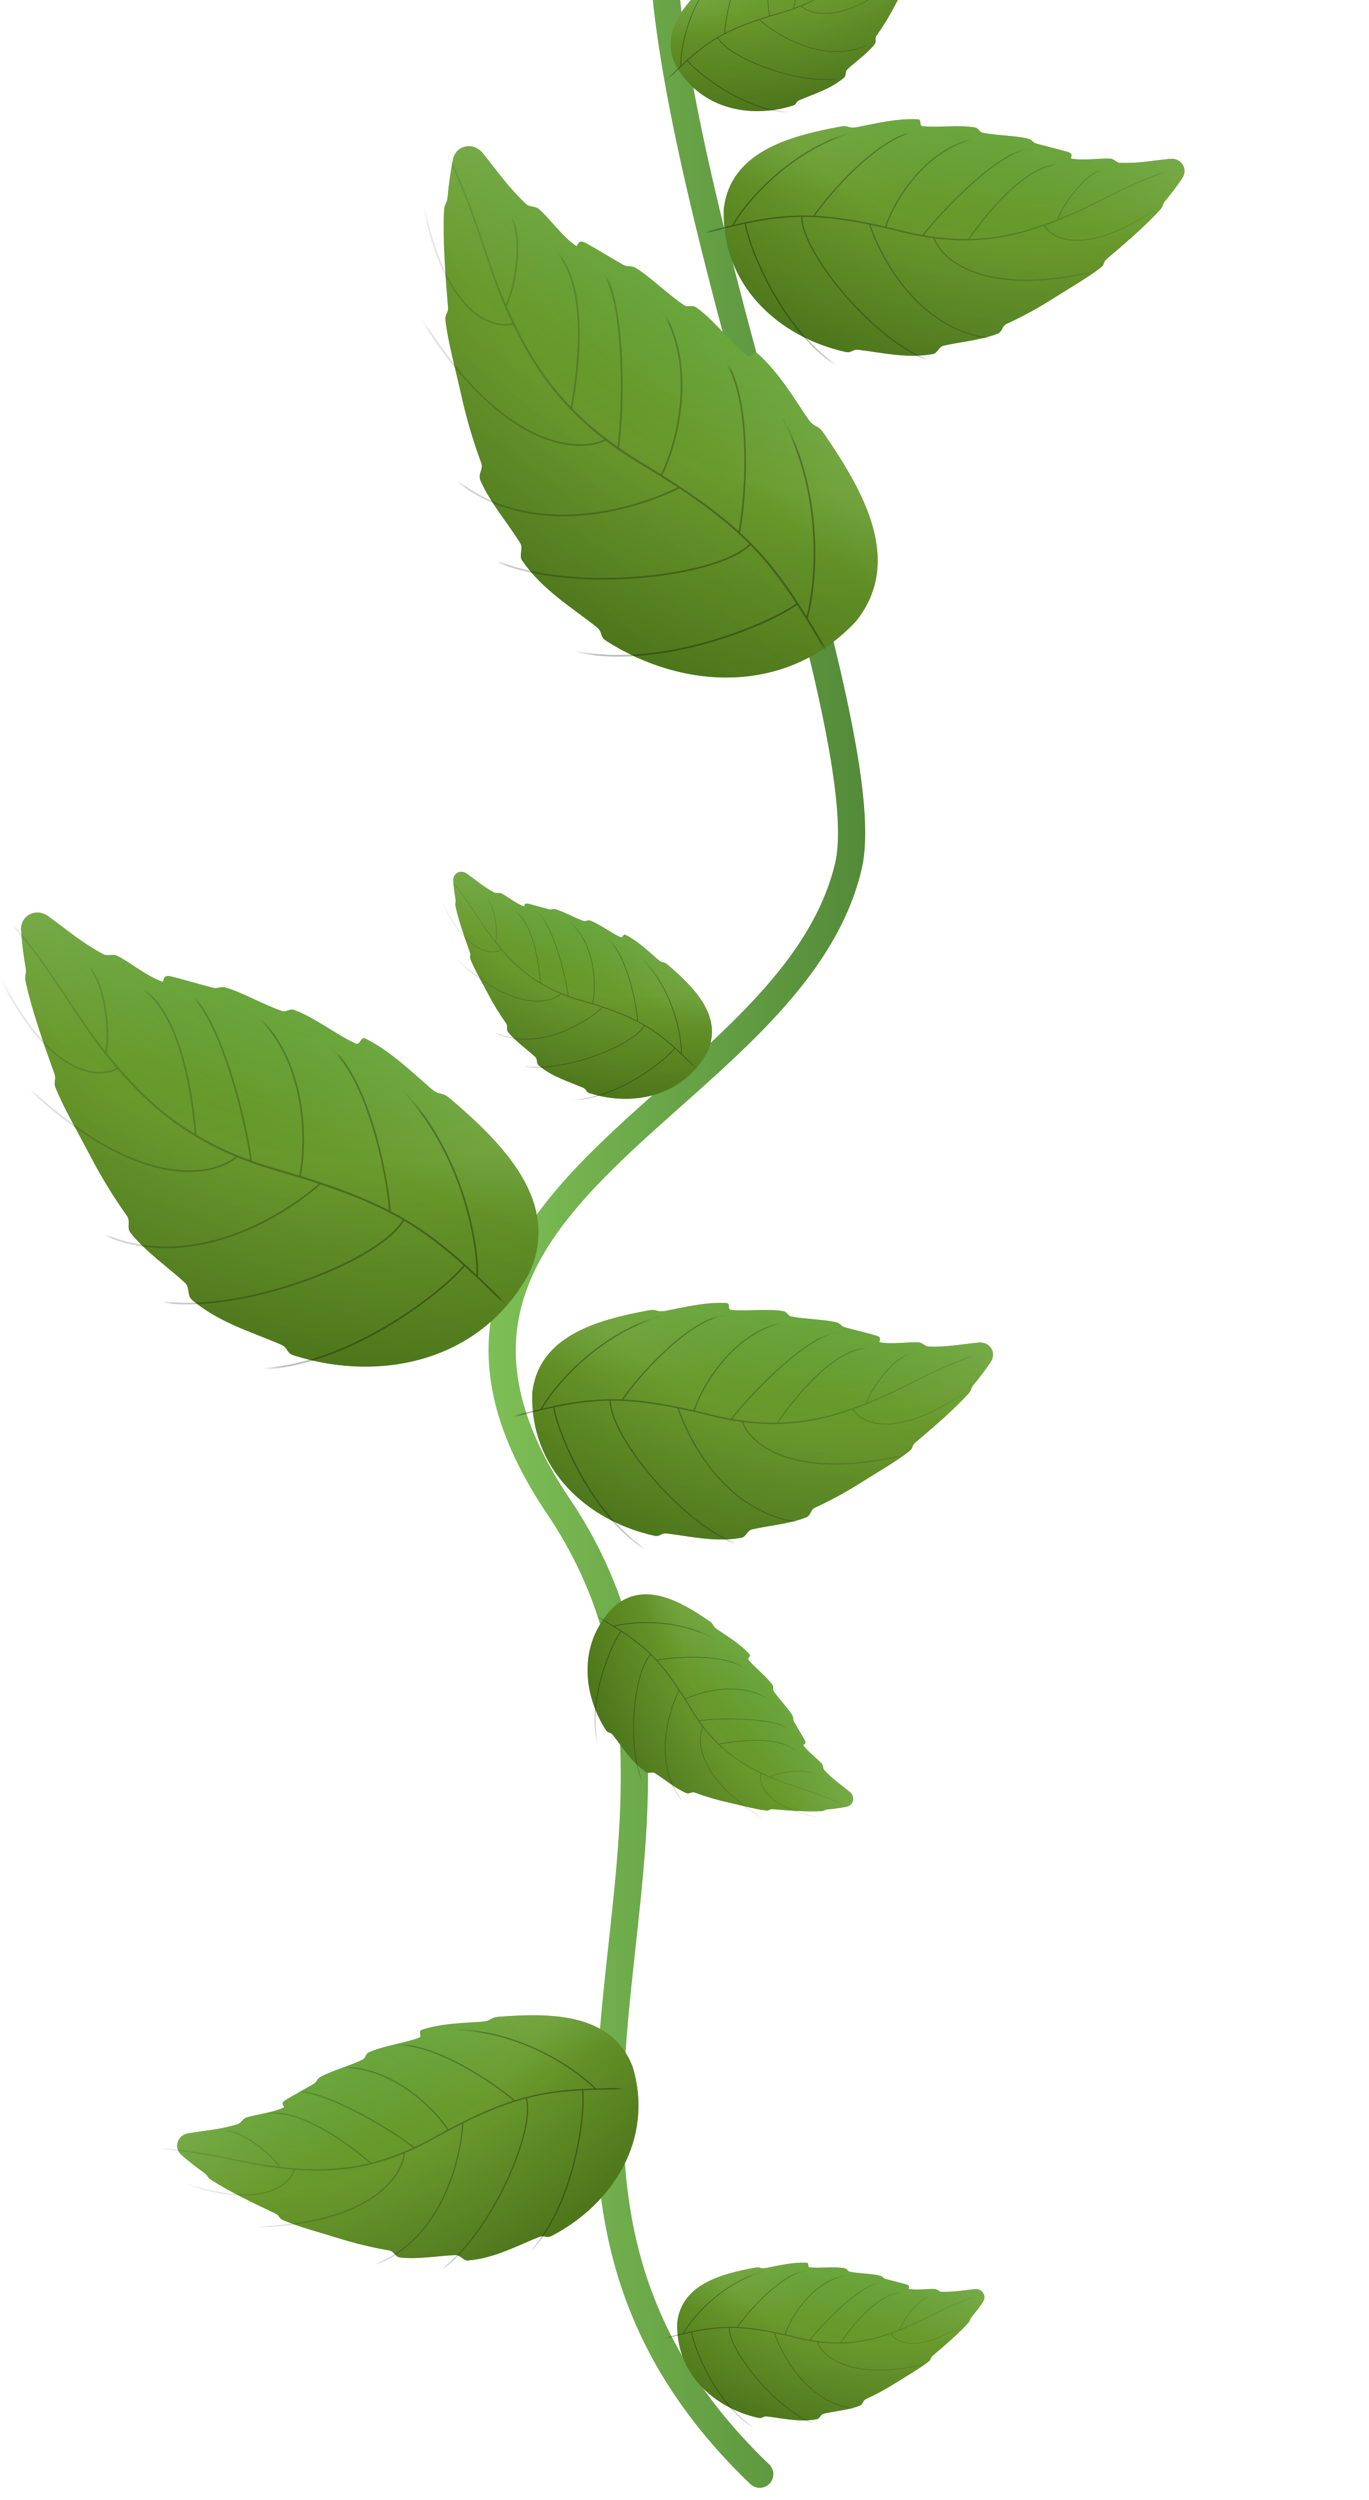 <svg width="201" height="367" viewBox="0 0 201 367" fill="none" xmlns="http://www.w3.org/2000/svg">
<g filter="url(#filter0_i_4_98995)">
<path d="M127.046 -145.761C144.545 -164.264 153.346 -62.361 144.546 -50.761C133.546 -36.261 93.046 -41.261 98.046 -0.261C103.046 40.739 128.878 107.149 124.547 125.239C116.047 160.739 51.046 173.239 82.046 219.239C113.046 265.239 64.046 315.739 111.546 361.239" stroke="url(#paint0_linear_4_98995)" stroke-width="4" stroke-linecap="round"/>
</g>
<g filter="url(#filter1_ii_4_98995)">
<path d="M60.179 161.728C57.589 159.482 54.258 156.253 50.654 154.48C49.907 154.113 49.947 155.53 49.179 155.183C46.41 153.932 43.011 151.266 40.179 150.274C39.5 150.036 39.063 150.648 38.392 150.425C35.866 149.584 32.419 147.634 30.179 147.001C29.294 146.751 28.992 147.219 28.179 147.001C26.035 146.426 23.619 145.717 22.179 145.365C20.622 144.984 21.216 146.248 20.834 146.123C18.693 145.422 15.724 143.03 14.179 142.313C13.516 142.006 12.768 142.407 12.179 142.092C8.946 140.365 7.008 138.629 4.064 136.502C2.292 135.223 -0.036 136.392 0.098 138.573C0.202 140.272 0.429 142.135 0.769 144.112C0.931 145.051 0.558 145.138 0.769 146.123C1.618 150.087 3.416 155.265 4.971 159.569C5.355 160.633 4.758 160.67 5.179 161.728C6.375 164.736 8.717 168.731 10.179 171.547C11.839 174.745 13.665 177.726 15.62 180.477C16.234 181.341 15.54 182.183 16.179 183.001C18.291 185.707 21.851 188.161 24.179 190.349C24.911 191.037 24.431 192.184 25.179 192.819C29.127 196.171 33.998 197.561 38.179 199.365C39.431 199.905 38.928 200.607 40.179 201.001C52.966 205.03 67.745 201.86 74.783 188.749C79.316 178.422 70.917 169.98 63.18 163.365C61.706 162.105 61.684 163.032 60.179 161.728Z" fill="url(#paint1_radial_4_98995)"/>
<path d="M60.179 161.728C57.589 159.482 54.258 156.253 50.654 154.48C49.907 154.113 49.947 155.53 49.179 155.183C46.41 153.932 43.011 151.266 40.179 150.274C39.5 150.036 39.063 150.648 38.392 150.425C35.866 149.584 32.419 147.634 30.179 147.001C29.294 146.751 28.992 147.219 28.179 147.001C26.035 146.426 23.619 145.717 22.179 145.365C20.622 144.984 21.216 146.248 20.834 146.123C18.693 145.422 15.724 143.03 14.179 142.313C13.516 142.006 12.768 142.407 12.179 142.092C8.946 140.365 7.008 138.629 4.064 136.502C2.292 135.223 -0.036 136.392 0.098 138.573C0.202 140.272 0.429 142.135 0.769 144.112C0.931 145.051 0.558 145.138 0.769 146.123C1.618 150.087 3.416 155.265 4.971 159.569C5.355 160.633 4.758 160.67 5.179 161.728C6.375 164.736 8.717 168.731 10.179 171.547C11.839 174.745 13.665 177.726 15.62 180.477C16.234 181.341 15.54 182.183 16.179 183.001C18.291 185.707 21.851 188.161 24.179 190.349C24.911 191.037 24.431 192.184 25.179 192.819C29.127 196.171 33.998 197.561 38.179 199.365C39.431 199.905 38.928 200.607 40.179 201.001C52.966 205.03 67.745 201.86 74.783 188.749C79.316 178.422 70.917 169.98 63.18 163.365C61.706 162.105 61.684 163.032 60.179 161.728Z" fill="url(#paint2_linear_4_98995)" fill-opacity="0.48" style="mix-blend-mode:soft-light"/>
</g>
<mask id="mask0_4_98995" style="mask-type:alpha" maskUnits="userSpaceOnUse" x="0" y="135" width="77" height="68">
<path d="M60.179 161.728C57.589 159.482 54.258 156.253 50.654 154.48C49.907 154.113 49.947 155.53 49.179 155.183C46.41 153.932 43.011 151.266 40.179 150.274C39.5 150.036 39.063 150.648 38.392 150.425C35.866 149.584 32.419 147.634 30.179 147.001C29.294 146.751 28.992 147.219 28.179 147.001C26.035 146.426 23.619 145.717 22.179 145.365C20.622 144.984 21.216 146.248 20.834 146.123C18.693 145.422 15.724 143.03 14.179 142.313C13.516 142.006 12.768 142.407 12.179 142.092C8.946 140.365 7.008 138.629 4.064 136.502C2.292 135.223 -0.036 136.392 0.098 138.573C0.202 140.272 0.429 142.135 0.769 144.112C0.931 145.051 0.558 145.138 0.769 146.123C1.618 150.087 3.416 155.265 4.971 159.569C5.355 160.633 4.758 160.67 5.179 161.728C6.375 164.736 8.717 168.731 10.179 171.547C11.839 174.745 13.665 177.726 15.62 180.477C16.234 181.341 15.54 182.183 16.179 183.001C18.291 185.707 21.851 188.161 24.179 190.349C24.911 191.037 24.431 192.184 25.179 192.819C29.127 196.171 33.998 197.561 38.179 199.365C39.431 199.905 38.928 200.607 40.179 201.001C52.966 205.03 67.745 201.86 74.783 188.749C79.316 178.422 70.917 169.98 63.18 163.365C61.706 162.105 61.684 163.032 60.179 161.728Z" fill="url(#paint3_linear_4_98995)"/>
</mask>
<g mask="url(#mask0_4_98995)">
<g style="mix-blend-mode:overlay" opacity="0.32" filter="url(#filter2_f_4_98995)">
<path d="M75.178 192.414C73.327 190.583 71.657 188.943 70.079 187.456M0.177 133.91C7.106 141.252 10.539 148.404 15.515 154.637M28.72 166.696C28.381 162.101 26.882 149.51 21.177 145.365M28.72 166.696C30.57 167.807 32.592 168.827 34.833 169.747M28.72 166.696C24.079 163.91 20.522 160.559 17.316 156.819M34.833 169.747C31.437 172.771 20.57 175.019 4.271 159.819M34.833 169.747C35.492 170.018 36.171 170.28 36.87 170.533M15.515 154.637C16.181 152.334 15.622 144.856 13.177 142.092M15.515 154.637C16.106 155.378 16.705 156.106 17.316 156.819M47.057 173.726C41.989 178.273 28.585 186.821 15.515 181.365M47.057 173.726C46.086 173.402 45.069 173.076 44.001 172.748M47.057 173.726C51.123 175.085 54.391 176.43 57.245 177.916M59.282 179.042C56.226 184.8 36.402 192.744 24.177 191.183M59.282 179.042C58.624 178.656 57.947 178.282 57.245 177.916M59.282 179.042C62.494 180.922 65.246 183.061 68.207 185.728M44.001 172.748C42.943 172.422 41.836 172.094 40.673 171.761C39.341 171.38 38.076 170.97 36.87 170.533M44.001 172.748C45.02 168.438 45.327 155.547 37.177 148.637M36.87 170.533C36.191 164.659 32.067 148.128 27.177 145.365M57.245 177.916C56.905 172.46 53.882 157.692 48.178 153.547M68.207 185.728C65.572 189.183 51.032 201.001 37.177 201.001M68.207 185.728C68.82 186.281 69.442 186.856 70.079 187.456M70.079 187.456C70.215 182.85 68.142 169.765 59.178 160.092M17.316 156.819C14.603 158.456 7.377 158.128 0.177 143.728" stroke="url(#paint4_linear_4_98995)" stroke-width="0.25"/>
</g>
<g style="mix-blend-mode:overlay" opacity="0.04" filter="url(#filter3_f_4_98995)">
<path d="M75.178 192.414C73.327 190.583 71.657 188.943 70.079 187.456C69.442 186.856 68.82 186.281 68.207 185.728C65.246 183.061 62.494 180.922 59.282 179.042C58.624 178.656 57.947 178.282 57.245 177.916C54.391 176.43 51.123 175.085 47.057 173.726C46.086 173.402 45.069 173.076 44.001 172.748C42.943 172.422 41.836 172.094 40.673 171.761C39.341 171.38 38.076 170.97 36.87 170.533C36.171 170.28 35.492 170.018 34.833 169.747C32.592 168.827 30.57 167.807 28.72 166.696C24.079 163.91 20.522 160.559 17.316 156.819C16.705 156.106 16.106 155.378 15.515 154.637C10.539 148.404 7.106 143.252 0.177 135.91" stroke="url(#paint5_linear_4_98995)" stroke-width="0.5"/>
</g>
</g>
<g filter="url(#filter4_ii_4_98995)">
<path d="M115.542 63.359C113.621 60.519 111.239 56.537 108.217 53.892C107.591 53.344 107.263 54.723 106.61 54.189C104.26 52.264 101.666 48.809 99.188 47.118C98.593 46.712 98.012 47.191 97.422 46.802C95.2 45.336 92.375 42.56 90.375 41.369C89.585 40.898 89.172 41.272 88.443 40.851C86.521 39.741 84.371 38.431 83.071 37.717C81.666 36.946 81.913 38.321 81.576 38.102C79.689 36.871 77.441 33.792 76.133 32.699C75.573 32.231 74.747 32.425 74.259 31.968C71.583 29.464 70.161 27.284 67.867 24.468C66.487 22.774 63.936 23.301 63.5 25.442C63.161 27.11 62.899 28.968 62.715 30.966C62.628 31.915 62.246 31.902 62.195 32.909C61.989 36.957 62.386 42.424 62.773 46.984C62.868 48.111 62.282 47.992 62.415 49.123C62.792 52.338 64.021 56.803 64.704 59.901C65.48 63.421 66.472 66.773 67.648 69.936C68.018 70.929 67.129 71.563 67.535 72.518C68.874 75.679 71.678 78.97 73.36 81.686C73.889 82.54 73.129 83.524 73.687 84.332C76.633 88.59 80.978 91.194 84.55 94.019C85.619 94.864 84.952 95.412 86.058 96.117C97.367 103.318 112.463 104.082 122.654 93.239C129.706 84.437 123.777 74.108 118.016 65.716C116.919 64.118 116.657 65.008 115.542 63.359Z" fill="url(#paint6_radial_4_98995)"/>
<path d="M115.542 63.359C113.621 60.519 111.239 56.537 108.217 53.892C107.591 53.344 107.263 54.723 106.61 54.189C104.26 52.264 101.666 48.809 99.188 47.118C98.593 46.712 98.012 47.191 97.422 46.802C95.2 45.336 92.375 42.56 90.375 41.369C89.585 40.898 89.172 41.272 88.443 40.851C86.521 39.741 84.371 38.431 83.071 37.717C81.666 36.946 81.913 38.321 81.576 38.102C79.689 36.871 77.441 33.792 76.133 32.699C75.573 32.231 74.747 32.425 74.259 31.968C71.583 29.464 70.161 27.284 67.867 24.468C66.487 22.774 63.936 23.301 63.5 25.442C63.161 27.11 62.899 28.968 62.715 30.966C62.628 31.915 62.246 31.902 62.195 32.909C61.989 36.957 62.386 42.424 62.773 46.984C62.868 48.111 62.282 47.992 62.415 49.123C62.792 52.338 64.021 56.803 64.704 59.901C65.48 63.421 66.472 66.773 67.648 69.936C68.018 70.929 67.129 71.563 67.535 72.518C68.874 75.679 71.678 78.97 73.36 81.686C73.889 82.54 73.129 83.524 73.687 84.332C76.633 88.59 80.978 91.194 84.55 94.019C85.619 94.864 84.952 95.412 86.058 96.117C97.367 103.318 112.463 104.082 122.654 93.239C129.706 84.437 123.777 74.108 118.016 65.716C116.919 64.118 116.657 65.008 115.542 63.359Z" fill="url(#paint7_linear_4_98995)" fill-opacity="0.48" style="mix-blend-mode:soft-light"/>
</g>
<mask id="mask1_4_98995" style="mask-type:alpha" maskUnits="userSpaceOnUse" x="62" y="23" width="64" height="79">
<path d="M115.542 63.359C113.621 60.519 111.239 56.537 108.217 53.892C107.591 53.344 107.263 54.723 106.61 54.189C104.26 52.264 101.666 48.809 99.188 47.118C98.593 46.712 98.012 47.191 97.422 46.802C95.2 45.336 92.375 42.56 90.375 41.369C89.585 40.898 89.172 41.272 88.443 40.851C86.521 39.741 84.371 38.431 83.071 37.717C81.666 36.946 81.913 38.321 81.576 38.102C79.689 36.871 77.441 33.792 76.133 32.699C75.573 32.231 74.747 32.425 74.259 31.968C71.583 29.464 70.161 27.284 67.867 24.468C66.487 22.774 63.936 23.301 63.5 25.442C63.161 27.11 62.899 28.968 62.715 30.966C62.628 31.915 62.246 31.902 62.195 32.909C61.989 36.957 62.386 42.424 62.773 46.984C62.868 48.111 62.282 47.992 62.415 49.123C62.792 52.338 64.021 56.803 64.704 59.901C65.48 63.421 66.472 66.773 67.648 69.936C68.018 70.929 67.129 71.563 67.535 72.518C68.874 75.679 71.678 78.97 73.36 81.686C73.889 82.54 73.129 83.524 73.687 84.332C76.633 88.59 80.978 91.194 84.55 94.019C85.619 94.864 84.952 95.412 86.058 96.117C97.367 103.318 112.463 104.082 122.654 93.239C129.706 84.437 123.777 74.108 118.016 65.716C116.919 64.118 116.657 65.008 115.542 63.359Z" fill="url(#paint8_linear_4_98995)"/>
</mask>
<g mask="url(#mask1_4_98995)">
<g style="mix-blend-mode:overlay" opacity="0.32" filter="url(#filter5_f_4_98995)">
<path d="M122.087 96.88C120.773 94.633 119.585 92.616 118.445 90.772M64.784 20.959C69.576 29.844 71.041 37.64 74.234 44.949M83.869 60.015C84.73 55.488 86.541 42.939 82.104 37.458M83.869 60.015C85.368 61.566 87.057 63.076 88.983 64.544M83.869 60.015C80.107 56.123 77.538 51.965 75.41 47.523M88.983 64.544C84.921 66.586 73.843 65.945 62.032 47.044M88.983 64.544C89.55 64.977 90.138 65.405 90.748 65.831M74.234 44.949C75.474 42.897 76.87 35.529 75.224 32.226M74.234 44.949C74.614 45.818 75.004 46.676 75.41 47.523M99.762 71.552C93.689 74.632 78.529 79.419 67.317 70.766M99.762 71.552C98.907 70.986 98.009 70.409 97.063 69.815M99.762 71.552C103.337 73.916 106.145 76.061 108.517 78.236M110.194 79.85C105.752 84.621 84.547 87.163 73.143 82.492M110.194 79.85C109.658 79.308 109.101 78.771 108.517 78.236M110.194 79.85C112.81 82.497 114.915 85.276 117.084 88.619M97.063 69.815C96.125 69.227 95.14 68.624 94.103 68.001C92.916 67.288 91.799 66.564 90.748 65.831M97.063 69.815C99.162 65.916 102.796 53.544 96.712 44.761M90.748 65.831C91.612 59.981 91.907 42.946 87.9 39.011M108.517 78.236C109.601 72.877 110.504 57.83 106.067 52.349M117.084 88.619C113.645 91.273 96.542 98.926 83.159 95.34M117.084 88.619C117.534 89.311 117.986 90.027 118.445 90.772M118.445 90.772C119.769 86.358 121.154 73.182 114.998 61.519M75.41 47.523C72.366 48.401 65.471 46.215 62.243 30.442" stroke="url(#paint9_linear_4_98995)" stroke-width="0.25"/>
</g>
<g style="mix-blend-mode:overlay" opacity="0.04" filter="url(#filter6_f_4_98995)">
<path d="M122.087 96.881C120.773 94.633 119.585 92.616 118.445 90.772C117.985 90.027 117.533 89.311 117.084 88.619C114.914 85.276 112.809 82.497 110.194 79.85C109.658 79.308 109.1 78.771 108.517 78.236C106.145 76.061 103.337 73.916 99.761 71.552C98.907 70.987 98.009 70.409 97.062 69.815C96.125 69.227 95.14 68.624 94.103 68.001C92.915 67.288 91.799 66.564 90.747 65.831C90.138 65.405 89.55 64.977 88.983 64.544C87.056 63.076 85.368 61.566 83.868 60.015C80.106 56.123 77.538 51.965 75.409 47.523C75.003 46.676 74.613 45.818 74.234 44.949C71.041 37.64 69.058 31.776 64.266 22.89" stroke="url(#paint10_linear_4_98995)" stroke-width="0.5"/>
</g>
</g>
<g filter="url(#filter7_ii_4_98995)">
<path d="M123.633 20.159C126.158 19.672 129.533 18.823 132.538 19.023C133.161 19.065 132.603 19.97 133.233 20.033C135.5 20.259 138.708 19.802 140.919 20.22C141.45 20.32 141.504 20.881 142.023 20.988C143.979 21.389 146.949 21.415 148.642 21.844C149.31 22.013 149.331 22.431 149.941 22.594C151.549 23.025 153.384 23.47 154.452 23.781C155.606 24.117 154.746 24.716 155.041 24.778C156.694 25.126 159.52 24.685 160.792 24.799C161.338 24.848 161.673 25.389 162.174 25.405C164.921 25.496 166.831 25.095 169.541 24.818C171.171 24.651 172.245 26.284 171.341 27.65C170.636 28.715 169.79 29.839 168.827 30.996C168.37 31.545 168.58 31.741 168.073 32.302C166.036 34.559 162.926 37.248 160.302 39.46C159.654 40.007 160.028 40.255 159.357 40.785C157.452 42.289 154.433 44.006 152.428 45.287C150.15 46.742 147.846 47.993 145.545 49.047C144.822 49.378 144.957 50.184 144.235 50.477C141.849 51.442 138.616 51.701 136.284 52.249C135.55 52.421 135.432 53.347 134.708 53.479C130.887 54.175 127.201 53.251 123.809 52.855C122.794 52.736 122.857 53.381 121.897 53.168C112.08 50.989 103.669 43.389 104.015 32.234C104.943 23.826 113.565 21.492 121.071 20.097C122.501 19.831 122.167 20.442 123.633 20.159Z" fill="url(#paint11_radial_4_98995)"/>
<path d="M123.633 20.159C126.158 19.672 129.533 18.823 132.538 19.023C133.161 19.065 132.603 19.97 133.233 20.033C135.5 20.259 138.708 19.802 140.919 20.22C141.45 20.32 141.504 20.881 142.023 20.988C143.979 21.389 146.949 21.415 148.642 21.844C149.31 22.013 149.331 22.431 149.941 22.594C151.549 23.025 153.384 23.47 154.452 23.781C155.606 24.117 154.746 24.716 155.041 24.778C156.694 25.126 159.52 24.685 160.792 24.799C161.338 24.848 161.673 25.389 162.174 25.405C164.921 25.496 166.831 25.095 169.541 24.818C171.171 24.651 172.245 26.284 171.341 27.65C170.636 28.715 169.79 29.839 168.827 30.996C168.37 31.545 168.58 31.741 168.073 32.302C166.036 34.559 162.926 37.248 160.302 39.46C159.654 40.007 160.028 40.255 159.357 40.785C157.452 42.289 154.433 44.006 152.428 45.287C150.15 46.742 147.846 47.993 145.545 49.047C144.822 49.378 144.957 50.184 144.235 50.477C141.849 51.442 138.616 51.701 136.284 52.249C135.55 52.421 135.432 53.347 134.708 53.479C130.887 54.175 127.201 53.251 123.809 52.855C122.794 52.736 122.857 53.381 121.897 53.168C112.08 50.989 103.669 43.389 104.015 32.234C104.943 23.826 113.565 21.492 121.071 20.097C122.501 19.831 122.167 20.442 123.633 20.159Z" fill="url(#paint12_linear_4_98995)" fill-opacity="0.48" style="mix-blend-mode:soft-light"/>
</g>
<mask id="mask2_4_98995" style="mask-type:alpha" maskUnits="userSpaceOnUse" x="104" y="18" width="68" height="36">
<path d="M123.633 20.159C126.158 19.672 129.533 18.823 132.538 19.023C133.161 19.065 132.603 19.97 133.233 20.033C135.5 20.259 138.708 19.802 140.919 20.22C141.45 20.32 141.504 20.881 142.023 20.988C143.979 21.389 146.949 21.415 148.642 21.844C149.31 22.013 149.331 22.431 149.941 22.594C151.549 23.025 153.384 23.47 154.452 23.781C155.606 24.117 154.746 24.716 155.041 24.778C156.694 25.126 159.52 24.685 160.792 24.799C161.338 24.848 161.673 25.389 162.174 25.405C164.921 25.496 166.831 25.095 169.541 24.818C171.171 24.651 172.245 26.284 171.341 27.65C170.636 28.715 169.79 29.839 168.827 30.996C168.37 31.545 168.58 31.741 168.073 32.302C166.036 34.559 162.926 37.248 160.302 39.46C159.654 40.007 160.028 40.255 159.357 40.785C157.452 42.289 154.433 44.006 152.428 45.287C150.15 46.742 147.846 47.993 145.545 49.047C144.822 49.378 144.957 50.184 144.235 50.477C141.849 51.442 138.616 51.701 136.284 52.249C135.55 52.421 135.432 53.347 134.708 53.479C130.887 54.175 127.201 53.251 123.809 52.855C122.794 52.736 122.857 53.381 121.897 53.168C112.08 50.989 103.669 43.389 104.015 32.234C104.943 23.826 113.565 21.492 121.071 20.097C122.501 19.831 122.167 20.442 123.633 20.159Z" fill="url(#paint13_linear_4_98995)"/>
</mask>
<g mask="url(#mask2_4_98995)">
<g style="mix-blend-mode:overlay" opacity="0.32" filter="url(#filter8_f_4_98995)">
<path d="M102.385 34.466C104.274 33.971 105.973 33.531 107.556 33.157M173.038 24.592C165.784 26.762 160.873 30.12 155.303 32.303M142.204 35.183C144.148 32.326 149.843 24.71 155.103 24.156M142.204 35.183C140.586 35.211 138.89 35.115 137.09 34.873M142.204 35.183C146.263 35.114 149.83 34.271 153.315 33.044M137.09 34.873C138.161 38.11 144.376 43.645 160.663 39.885M137.09 34.873C136.56 34.801 136.021 34.717 135.472 34.619M155.303 32.303C155.734 30.557 158.902 25.909 161.526 25.031M155.303 32.303C154.642 32.562 153.98 32.81 153.315 33.044M127.657 32.873C129.244 37.727 134.745 48.305 145.281 49.663M127.657 32.873C128.41 33.026 129.193 33.196 130.009 33.383M127.657 32.873C124.507 32.231 121.88 31.879 119.469 31.774M117.724 31.741C117.55 36.627 127.447 49.221 135.972 52.791M117.724 31.741C118.296 31.738 118.876 31.748 119.469 31.774M117.724 31.741C114.933 31.758 112.343 32.115 109.42 32.737M130.009 33.383C130.819 33.569 131.661 33.771 132.541 33.991C133.549 34.242 134.525 34.451 135.472 34.619M130.009 33.383C130.964 30.202 135.599 21.713 143.483 20.282M135.472 34.619C138.116 31.058 146.993 21.868 151.205 21.906M119.469 31.774C121.736 28.357 129.237 19.899 134.497 19.346M109.42 32.737C109.836 35.969 114.848 49.098 123.847 54.293M109.42 32.737C108.814 32.866 108.195 33.006 107.556 33.157M107.556 33.157C109.195 30.114 115.448 22.393 124.898 19.472M153.315 33.044C154.464 35.124 159.28 37.622 169.356 30.969" stroke="url(#paint14_linear_4_98995)" stroke-width="0.188"/>
</g>
<g style="mix-blend-mode:overlay" opacity="0.04" filter="url(#filter9_f_4_98995)">
<path d="M102.385 34.466C104.274 33.971 105.973 33.531 107.556 33.157C108.195 33.007 108.814 32.866 109.42 32.737C112.343 32.115 114.933 31.758 117.724 31.741C118.296 31.738 118.876 31.749 119.469 31.774C121.88 31.879 124.507 32.231 127.657 32.873C128.41 33.026 129.193 33.196 130.009 33.383C130.819 33.569 131.661 33.771 132.541 33.991C133.549 34.242 134.525 34.451 135.472 34.619C136.021 34.717 136.56 34.801 137.09 34.873C138.89 35.116 140.586 35.211 142.204 35.183C146.263 35.114 149.83 34.272 153.315 33.045C153.98 32.81 154.642 32.562 155.303 32.303C160.873 30.12 165.034 28.062 172.288 25.891" stroke="url(#paint15_linear_4_98995)" stroke-width="0.375"/>
</g>
</g>
<g filter="url(#filter10_ii_4_98995)">
<path d="M95.514 193.943C98.039 193.455 101.414 192.607 104.419 192.807C105.042 192.848 104.484 193.754 105.114 193.816C107.381 194.042 110.589 193.585 112.8 194.003C113.33 194.103 113.385 194.665 113.904 194.771C115.86 195.172 118.83 195.198 120.523 195.627C121.191 195.797 121.212 196.214 121.822 196.377C123.43 196.808 125.265 197.253 126.333 197.564C127.487 197.901 126.627 198.499 126.922 198.561C128.575 198.909 131.401 198.469 132.673 198.582C133.219 198.631 133.554 199.172 134.055 199.189C136.802 199.279 138.712 198.878 141.422 198.601C143.052 198.435 144.126 200.067 143.222 201.433C142.517 202.498 141.671 203.622 140.708 204.779C140.251 205.329 140.461 205.524 139.954 206.085C137.917 208.342 134.807 211.031 132.183 213.244C131.535 213.79 131.909 214.038 131.238 214.568C129.333 216.073 126.314 217.789 124.309 219.07C122.031 220.525 119.727 221.776 117.426 222.83C116.703 223.161 116.838 223.968 116.116 224.26C113.73 225.225 110.497 225.484 108.164 226.032C107.431 226.205 107.313 227.13 106.588 227.262C102.768 227.958 99.082 227.034 95.69 226.638C94.675 226.52 94.738 227.164 93.777 226.951C83.961 224.773 75.55 217.172 75.896 206.017C76.824 197.609 85.446 195.275 92.952 193.88C94.381 193.615 94.048 194.225 95.514 193.943Z" fill="url(#paint16_radial_4_98995)"/>
<path d="M95.514 193.943C98.039 193.455 101.414 192.607 104.419 192.807C105.042 192.848 104.484 193.754 105.114 193.816C107.381 194.042 110.589 193.585 112.8 194.003C113.33 194.103 113.385 194.665 113.904 194.771C115.86 195.172 118.83 195.198 120.523 195.627C121.191 195.797 121.212 196.214 121.822 196.377C123.43 196.808 125.265 197.253 126.333 197.564C127.487 197.901 126.627 198.499 126.922 198.561C128.575 198.909 131.401 198.469 132.673 198.582C133.219 198.631 133.554 199.172 134.055 199.189C136.802 199.279 138.712 198.878 141.422 198.601C143.052 198.435 144.126 200.067 143.222 201.433C142.517 202.498 141.671 203.622 140.708 204.779C140.251 205.329 140.461 205.524 139.954 206.085C137.917 208.342 134.807 211.031 132.183 213.244C131.535 213.79 131.909 214.038 131.238 214.568C129.333 216.073 126.314 217.789 124.309 219.07C122.031 220.525 119.727 221.776 117.426 222.83C116.703 223.161 116.838 223.968 116.116 224.26C113.73 225.225 110.497 225.484 108.164 226.032C107.431 226.205 107.313 227.13 106.588 227.262C102.768 227.958 99.082 227.034 95.69 226.638C94.675 226.52 94.738 227.164 93.777 226.951C83.961 224.773 75.55 217.172 75.896 206.017C76.824 197.609 85.446 195.275 92.952 193.88C94.381 193.615 94.048 194.225 95.514 193.943Z" fill="url(#paint17_linear_4_98995)" fill-opacity="0.48" style="mix-blend-mode:soft-light"/>
</g>
<mask id="mask3_4_98995" style="mask-type:alpha" maskUnits="userSpaceOnUse" x="75" y="192" width="69" height="36">
<path d="M95.514 193.943C98.039 193.455 101.414 192.607 104.419 192.807C105.042 192.848 104.484 193.754 105.114 193.816C107.381 194.042 110.589 193.585 112.8 194.003C113.33 194.103 113.385 194.665 113.904 194.771C115.86 195.172 118.83 195.198 120.523 195.627C121.191 195.797 121.212 196.214 121.822 196.377C123.43 196.808 125.265 197.253 126.333 197.564C127.487 197.901 126.627 198.499 126.922 198.561C128.575 198.909 131.401 198.469 132.673 198.582C133.219 198.631 133.554 199.172 134.055 199.189C136.802 199.279 138.712 198.878 141.422 198.601C143.052 198.435 144.126 200.067 143.222 201.433C142.517 202.498 141.671 203.622 140.708 204.779C140.251 205.329 140.461 205.524 139.954 206.085C137.917 208.342 134.807 211.031 132.183 213.244C131.535 213.79 131.909 214.038 131.238 214.568C129.333 216.073 126.314 217.789 124.309 219.07C122.031 220.525 119.727 221.776 117.426 222.83C116.703 223.161 116.838 223.968 116.116 224.26C113.73 225.225 110.497 225.484 108.164 226.032C107.431 226.205 107.313 227.13 106.588 227.262C102.768 227.958 99.082 227.034 95.69 226.638C94.675 226.52 94.738 227.164 93.777 226.951C83.961 224.773 75.55 217.172 75.896 206.017C76.824 197.609 85.446 195.275 92.952 193.88C94.381 193.615 94.048 194.225 95.514 193.943Z" fill="url(#paint18_linear_4_98995)"/>
</mask>
<g mask="url(#mask3_4_98995)">
<g style="mix-blend-mode:overlay" opacity="0.32" filter="url(#filter11_f_4_98995)">
<path d="M74.266 208.249C76.154 207.754 77.854 207.314 79.437 206.94M144.919 198.375C137.665 200.545 132.754 203.903 127.184 206.086M114.085 208.966C116.029 206.109 121.724 198.493 126.983 197.94M114.085 208.966C112.467 208.994 110.771 208.899 108.971 208.656M114.085 208.966C118.144 208.897 121.711 208.054 125.196 206.827M108.971 208.656C110.042 211.893 116.257 217.428 132.544 213.668M108.971 208.656C108.441 208.584 107.901 208.5 107.353 208.402M127.184 206.086C127.615 204.34 130.783 199.692 133.407 198.814M127.184 206.086C126.523 206.345 125.861 206.593 125.196 206.827M99.538 206.656C101.125 211.51 106.626 222.089 117.162 223.446M99.538 206.656C100.291 206.809 101.074 206.979 101.89 207.166M99.538 206.656C96.388 206.014 93.761 205.662 91.35 205.557M89.605 205.524C89.431 210.41 99.328 223.004 107.853 226.574M89.605 205.524C90.177 205.521 90.757 205.532 91.35 205.557M89.605 205.524C86.814 205.541 84.224 205.898 81.3 206.52M101.89 207.166C102.699 207.352 103.542 207.554 104.422 207.774C105.43 208.025 106.406 208.234 107.353 208.402M101.89 207.166C102.845 203.985 107.479 195.497 115.364 194.065M107.353 208.402C109.997 204.842 118.874 195.651 123.086 195.69M91.35 205.557C93.617 202.141 101.118 193.682 106.378 193.129M81.3 206.52C81.717 209.753 86.728 222.881 95.727 228.076M81.3 206.52C80.695 206.649 80.075 206.789 79.437 206.94M79.437 206.94C81.076 203.897 87.329 196.176 96.779 193.255M125.196 206.827C126.344 208.908 131.161 211.405 141.237 204.752" stroke="url(#paint19_linear_4_98995)" stroke-width="0.188"/>
</g>
<g style="mix-blend-mode:overlay" opacity="0.04" filter="url(#filter12_f_4_98995)">
<path d="M74.266 208.249C76.154 207.754 77.854 207.315 79.437 206.941C80.075 206.79 80.695 206.65 81.3 206.521C84.224 205.898 86.814 205.541 89.605 205.524C90.177 205.521 90.757 205.532 91.35 205.558C93.761 205.663 96.388 206.014 99.538 206.656C100.291 206.81 101.074 206.98 101.89 207.167C102.699 207.352 103.542 207.554 104.422 207.774C105.43 208.026 106.406 208.234 107.353 208.403C107.901 208.5 108.441 208.585 108.971 208.656C110.771 208.899 112.467 208.994 114.085 208.967C118.144 208.897 121.711 208.055 125.196 206.828C125.861 206.594 126.523 206.346 127.184 206.086C132.754 203.903 136.915 201.845 144.169 199.674" stroke="url(#paint20_linear_4_98995)" stroke-width="0.375"/>
</g>
</g>
<g filter="url(#filter13_ii_4_98995)">
<path d="M68.552 298.304C65.987 298.487 62.508 298.541 59.656 299.512C59.066 299.713 59.838 300.444 59.247 300.667C57.115 301.472 53.898 301.861 51.87 302.837C51.384 303.071 51.477 303.627 51.003 303.864C49.217 304.758 46.355 305.552 44.831 306.404C44.229 306.741 44.317 307.149 43.771 307.465C42.328 308.297 40.672 309.202 39.721 309.779C38.693 310.403 39.679 310.758 39.41 310.894C37.903 311.658 35.059 311.964 33.86 312.404C33.345 312.592 33.161 313.201 32.682 313.347C30.052 314.146 28.103 314.252 25.414 314.686C23.796 314.947 23.181 316.802 24.409 317.887C25.365 318.734 26.473 319.601 27.703 320.469C28.286 320.881 28.134 321.125 28.769 321.535C31.321 323.188 35.021 324.98 38.128 326.438C38.895 326.799 38.599 327.135 39.383 327.473C41.613 328.433 44.974 329.31 47.242 330.028C49.819 330.844 52.368 331.457 54.864 331.879C55.648 332.011 55.726 332.826 56.498 332.921C59.054 333.236 62.243 332.649 64.638 332.575C65.391 332.552 65.745 333.415 66.478 333.355C70.349 333.038 73.67 331.192 76.844 329.932C77.794 329.554 77.9 330.193 78.772 329.739C87.691 325.094 93.847 315.575 90.627 304.89C87.554 297.009 78.622 296.986 71.011 297.581C69.561 297.695 70.041 298.198 68.552 298.304Z" fill="url(#paint21_radial_4_98995)"/>
<path d="M68.552 298.304C65.987 298.487 62.508 298.541 59.656 299.512C59.066 299.713 59.838 300.444 59.247 300.667C57.115 301.472 53.898 301.861 51.87 302.837C51.384 303.071 51.477 303.627 51.003 303.864C49.217 304.758 46.355 305.552 44.831 306.404C44.229 306.741 44.317 307.149 43.771 307.465C42.328 308.297 40.672 309.202 39.721 309.779C38.693 310.403 39.679 310.758 39.41 310.894C37.903 311.658 35.059 311.964 33.86 312.404C33.345 312.592 33.161 313.201 32.682 313.347C30.052 314.146 28.103 314.252 25.414 314.686C23.796 314.947 23.181 316.802 24.409 317.887C25.365 318.734 26.473 319.601 27.703 320.469C28.286 320.881 28.134 321.125 28.769 321.535C31.321 323.188 35.021 324.98 38.128 326.438C38.895 326.799 38.599 327.135 39.383 327.473C41.613 328.433 44.974 329.31 47.242 330.028C49.819 330.844 52.368 331.457 54.864 331.879C55.648 332.011 55.726 332.826 56.498 332.921C59.054 333.236 62.243 332.649 64.638 332.575C65.391 332.552 65.745 333.415 66.478 333.355C70.349 333.038 73.67 331.192 76.844 329.932C77.794 329.554 77.9 330.193 78.772 329.739C87.691 325.094 93.847 315.575 90.627 304.89C87.554 297.009 78.622 296.986 71.011 297.581C69.561 297.695 70.041 298.198 68.552 298.304Z" fill="url(#paint22_linear_4_98995)" fill-opacity="0.48" style="mix-blend-mode:soft-light"/>
</g>
<mask id="mask4_4_98995" style="mask-type:alpha" maskUnits="userSpaceOnUse" x="23" y="297" width="69" height="37">
<path d="M68.552 298.305C65.987 298.487 62.508 298.541 59.657 299.512C59.066 299.713 59.839 300.444 59.247 300.667C57.116 301.472 53.899 301.861 51.871 302.837C51.385 303.071 51.477 303.627 51.003 303.865C49.218 304.758 46.355 305.552 44.832 306.404C44.23 306.741 44.318 307.15 43.771 307.465C42.329 308.298 40.672 309.203 39.721 309.779C38.694 310.403 39.679 310.758 39.41 310.895C37.903 311.659 35.06 311.965 33.86 312.404C33.346 312.592 33.162 313.201 32.682 313.347C30.052 314.146 28.104 314.252 25.414 314.686C23.797 314.947 23.182 316.802 24.409 317.888C25.366 318.734 26.474 319.601 27.703 320.469C28.286 320.882 28.135 321.125 28.769 321.536C31.321 323.188 35.021 324.98 38.129 326.439C38.896 326.799 38.599 327.135 39.384 327.473C41.613 328.434 44.974 329.31 47.242 330.028C49.819 330.844 52.368 331.457 54.864 331.879C55.648 332.011 55.726 332.826 56.499 332.921C59.054 333.236 62.244 332.649 64.638 332.575C65.391 332.552 65.745 333.415 66.479 333.355C70.35 333.039 73.671 331.192 76.844 329.932C77.795 329.554 77.9 330.194 78.773 329.739C87.691 325.094 93.848 315.576 90.627 304.89C87.554 297.009 78.622 296.986 71.011 297.581C69.561 297.695 70.042 298.198 68.552 298.305Z" fill="url(#paint23_linear_4_98995)"/>
</mask>
<g mask="url(#mask4_4_98995)">
<g style="mix-blend-mode:overlay" opacity="0.32" filter="url(#filter14_f_4_98995)">
<path d="M92.78 306.624C90.827 306.635 89.072 306.65 87.446 306.698M21.978 315.373C29.547 315.592 35.16 317.564 41.105 318.231M54.503 317.623C51.886 315.366 44.414 309.483 39.19 310.31M54.503 317.623C56.073 317.231 57.687 316.7 59.363 315.999M54.503 317.623C50.564 318.607 46.901 318.716 43.217 318.433M59.363 315.999C59.166 319.404 54.595 326.359 37.89 326.942M59.363 315.999C59.856 315.793 60.355 315.572 60.86 315.336M41.105 318.231C40.237 316.656 35.974 312.986 33.212 312.817M41.105 318.231C41.811 318.31 42.514 318.379 43.217 318.433M67.956 311.626C67.679 316.726 65.104 328.368 55.279 332.405M67.956 311.626C67.269 311.969 66.557 312.336 65.816 312.728M67.956 311.626C70.833 310.191 73.279 309.171 75.581 308.446M77.258 307.962C78.691 312.637 72.391 327.363 65.08 333.018M77.258 307.962C76.705 308.107 76.147 308.268 75.581 308.446M77.258 307.962C79.959 307.256 82.553 306.931 85.537 306.775M65.816 312.728C65.083 313.117 64.321 313.53 63.528 313.97C62.619 314.474 61.731 314.928 60.86 315.336M65.816 312.728C64.071 309.903 57.397 302.903 49.411 303.561M60.86 315.336C57.385 312.581 46.431 306.001 42.372 307.128M75.581 308.446C72.507 305.732 63.072 299.503 57.848 300.33M85.537 306.775C85.972 310.005 84.529 323.983 77.181 331.331M85.537 306.775C86.155 306.743 86.79 306.718 87.446 306.698M87.446 306.698C85.076 304.183 77.037 298.343 67.153 297.968M43.217 318.433C42.646 320.739 38.64 324.398 27.185 320.58" stroke="url(#paint24_linear_4_98995)" stroke-width="0.188"/>
</g>
<g style="mix-blend-mode:overlay" opacity="0.04" filter="url(#filter15_f_4_98995)">
<path d="M92.78 306.624C90.828 306.635 89.072 306.65 87.447 306.698C86.791 306.718 86.156 306.743 85.538 306.775C82.553 306.931 79.959 307.256 77.258 307.962C76.705 308.107 76.148 308.267 75.581 308.446C73.279 309.171 70.833 310.191 67.956 311.626C67.269 311.969 66.557 312.336 65.817 312.728C65.083 313.117 64.322 313.53 63.528 313.97C62.62 314.474 61.731 314.928 60.86 315.336C60.355 315.572 59.856 315.793 59.363 315.999C57.687 316.7 56.073 317.231 54.503 317.623C50.564 318.607 46.901 318.716 43.218 318.433C42.515 318.379 41.811 318.31 41.105 318.231C35.16 317.564 30.608 316.653 23.039 316.433" stroke="url(#paint25_linear_4_98995)" stroke-width="0.375"/>
</g>
</g>
<g filter="url(#filter16_ii_4_98995)">
<path d="M95.09 141.864C93.794 140.741 92.129 139.126 90.327 138.24C89.954 138.056 89.974 138.765 89.59 138.591C88.205 137.966 86.505 136.633 85.09 136.137C84.75 136.018 84.531 136.324 84.196 136.212C82.933 135.792 81.21 134.817 80.09 134.501C79.647 134.376 79.496 134.609 79.09 134.501C78.017 134.213 76.81 133.859 76.09 133.682C75.311 133.492 75.608 134.124 75.417 134.062C74.346 133.711 72.862 132.515 72.089 132.157C71.758 132.003 71.384 132.203 71.089 132.046C69.473 131.183 68.504 130.314 67.032 129.251C66.146 128.612 64.982 129.196 65.049 130.286C65.101 131.136 65.215 132.067 65.385 133.056C65.465 133.526 65.279 133.569 65.385 134.062C65.809 136.043 66.708 138.633 67.485 140.785C67.677 141.316 67.379 141.335 67.589 141.864C68.188 143.368 69.359 145.365 70.089 146.773C70.92 148.373 71.832 149.863 72.81 151.238C73.117 151.671 72.77 152.091 73.089 152.501C74.145 153.854 75.926 155.08 77.09 156.174C77.456 156.518 77.215 157.092 77.59 157.41C79.563 159.085 81.999 159.78 84.09 160.682C84.715 160.952 84.464 161.303 85.09 161.501C91.483 163.515 98.873 161.93 102.392 155.375C104.658 150.211 100.458 145.99 96.59 142.682C95.853 142.052 95.842 142.516 95.09 141.864Z" fill="url(#paint26_radial_4_98995)"/>
<path d="M95.09 141.864C93.794 140.741 92.129 139.126 90.327 138.24C89.954 138.056 89.974 138.765 89.59 138.591C88.205 137.966 86.505 136.633 85.09 136.137C84.75 136.018 84.531 136.324 84.196 136.212C82.933 135.792 81.21 134.817 80.09 134.501C79.647 134.376 79.496 134.609 79.09 134.501C78.017 134.213 76.81 133.859 76.09 133.682C75.311 133.492 75.608 134.124 75.417 134.062C74.346 133.711 72.862 132.515 72.089 132.157C71.758 132.003 71.384 132.203 71.089 132.046C69.473 131.183 68.504 130.314 67.032 129.251C66.146 128.612 64.982 129.196 65.049 130.286C65.101 131.136 65.215 132.067 65.385 133.056C65.465 133.526 65.279 133.569 65.385 134.062C65.809 136.043 66.708 138.633 67.485 140.785C67.677 141.316 67.379 141.335 67.589 141.864C68.188 143.368 69.359 145.365 70.089 146.773C70.92 148.373 71.832 149.863 72.81 151.238C73.117 151.671 72.77 152.091 73.089 152.501C74.145 153.854 75.926 155.08 77.09 156.174C77.456 156.518 77.215 157.092 77.59 157.41C79.563 159.085 81.999 159.78 84.09 160.682C84.715 160.952 84.464 161.303 85.09 161.501C91.483 163.515 98.873 161.93 102.392 155.375C104.658 150.211 100.458 145.99 96.59 142.682C95.853 142.052 95.842 142.516 95.09 141.864Z" fill="url(#paint27_linear_4_98995)" fill-opacity="0.48" style="mix-blend-mode:soft-light"/>
</g>
<mask id="mask5_4_98995" style="mask-type:alpha" maskUnits="userSpaceOnUse" x="65" y="128" width="39" height="35">
<path d="M95.09 141.864C93.794 140.741 92.129 139.126 90.327 138.24C89.954 138.056 89.974 138.765 89.59 138.591C88.205 137.966 86.505 136.633 85.09 136.137C84.75 136.018 84.531 136.324 84.196 136.212C82.933 135.792 81.21 134.817 80.09 134.501C79.647 134.376 79.496 134.609 79.09 134.501C78.017 134.213 76.81 133.859 76.09 133.682C75.311 133.492 75.608 134.124 75.417 134.062C74.346 133.711 72.862 132.515 72.089 132.157C71.758 132.003 71.384 132.203 71.089 132.046C69.473 131.183 68.504 130.314 67.032 129.251C66.146 128.612 64.982 129.196 65.049 130.286C65.101 131.136 65.215 132.067 65.385 133.056C65.465 133.526 65.279 133.569 65.385 134.062C65.809 136.043 66.708 138.633 67.485 140.785C67.677 141.316 67.379 141.335 67.589 141.864C68.188 143.368 69.359 145.365 70.089 146.773C70.92 148.373 71.832 149.863 72.81 151.238C73.117 151.671 72.77 152.091 73.089 152.501C74.145 153.854 75.926 155.08 77.09 156.174C77.456 156.518 77.215 157.092 77.59 157.41C79.563 159.085 81.999 159.78 84.09 160.682C84.715 160.952 84.464 161.303 85.09 161.501C91.483 163.515 98.873 161.93 102.392 155.375C104.658 150.211 100.458 145.99 96.59 142.682C95.853 142.052 95.842 142.516 95.09 141.864Z" fill="url(#paint28_linear_4_98995)"/>
</mask>
<g mask="url(#mask5_4_98995)">
<g style="mix-blend-mode:overlay" opacity="0.32" filter="url(#filter17_f_4_98995)">
<path d="M102.589 157.207C101.663 156.292 100.829 155.471 100.039 154.728M65.088 127.955C68.553 131.626 70.269 135.202 72.757 138.319M79.36 144.348C79.19 142.05 78.441 135.755 75.589 133.682M79.36 144.348C80.285 144.903 81.296 145.414 82.416 145.874M79.36 144.348C77.039 142.955 75.261 141.28 73.658 139.41M82.416 145.874C80.718 147.386 75.285 148.51 67.135 140.91M82.416 145.874C82.746 146.009 83.085 146.14 83.435 146.267M72.757 138.319C73.091 137.167 72.811 133.428 71.589 132.046M72.757 138.319C73.053 138.689 73.352 139.053 73.658 139.41M88.529 147.863C85.994 150.137 79.292 154.41 72.757 151.682M88.529 147.863C88.043 147.701 87.534 147.538 87.001 147.374M88.529 147.863C90.562 148.543 92.195 149.215 93.622 149.958M94.641 150.521C93.113 153.4 83.201 157.372 77.089 156.591M94.641 150.521C94.312 150.328 93.973 150.141 93.622 149.958M94.641 150.521C96.247 151.461 97.623 152.531 99.103 153.864M87.001 147.374C86.472 147.211 85.918 147.047 85.336 146.881C84.671 146.69 84.038 146.485 83.435 146.267M87.001 147.374C87.51 145.219 87.664 138.773 83.589 135.319M83.435 146.267C83.095 143.329 81.034 135.064 78.589 133.682M93.622 149.958C93.453 147.23 91.941 139.846 89.089 137.773M99.103 153.864C97.786 155.591 90.516 161.501 83.589 161.501M99.103 153.864C99.41 154.14 99.721 154.428 100.039 154.728M100.039 154.728C100.108 152.425 99.071 145.882 94.589 141.046M73.658 139.41C72.302 140.228 68.689 140.064 65.088 132.864" stroke="url(#paint29_linear_4_98995)" stroke-width="0.125"/>
</g>
<g style="mix-blend-mode:overlay" opacity="0.04" filter="url(#filter18_f_4_98995)">
<path d="M102.589 157.207C101.663 156.292 100.829 155.471 100.039 154.728C99.721 154.428 99.41 154.14 99.103 153.864C97.623 152.531 96.247 151.461 94.641 150.521C94.312 150.328 93.973 150.141 93.622 149.958C92.195 149.215 90.562 148.543 88.529 147.863C88.043 147.701 87.534 147.538 87.001 147.374C86.472 147.211 85.918 147.047 85.336 146.881C84.671 146.69 84.038 146.485 83.435 146.267C83.085 146.14 82.746 146.009 82.416 145.874C81.296 145.414 80.285 144.903 79.36 144.348C77.039 142.955 75.261 141.28 73.658 139.41C73.352 139.053 73.053 138.689 72.757 138.319C70.269 135.202 68.553 132.626 65.088 128.955" stroke="url(#paint30_linear_4_98995)" stroke-width="0.25"/>
</g>
</g>
<g filter="url(#filter19_ii_4_98995)">
<path d="M111.01 333.961C112.693 333.636 114.943 333.071 116.947 333.204C117.362 333.232 116.99 333.835 117.41 333.877C118.921 334.028 121.06 333.723 122.534 334.001C122.888 334.068 122.924 334.443 123.27 334.514C124.574 334.781 126.554 334.798 127.682 335.084C128.128 335.197 128.142 335.475 128.548 335.584C129.621 335.871 130.844 336.168 131.556 336.376C132.325 336.6 131.752 336.999 131.948 337.04C133.051 337.272 134.934 336.979 135.783 337.054C136.147 337.087 136.37 337.448 136.704 337.459C138.535 337.519 139.809 337.251 141.615 337.067C142.702 336.956 143.418 338.044 142.815 338.955C142.345 339.665 141.781 340.415 141.139 341.186C140.835 341.552 140.974 341.682 140.637 342.056C139.278 343.561 137.205 345.353 135.456 346.829C135.024 347.193 135.273 347.358 134.826 347.711C133.556 348.715 131.543 349.859 130.206 350.713C128.688 351.683 127.152 352.517 125.618 353.219C125.136 353.44 125.226 353.978 124.745 354.173C123.154 354.816 120.998 354.989 119.444 355.354C118.955 355.469 118.876 356.086 118.393 356.174C115.846 356.638 113.389 356.022 111.127 355.758C110.45 355.679 110.493 356.109 109.852 355.967C103.308 354.515 97.701 349.447 97.931 342.011C98.55 336.406 104.298 334.85 109.302 333.92C110.255 333.743 110.033 334.15 111.01 333.961Z" fill="url(#paint31_radial_4_98995)"/>
<path d="M111.01 333.961C112.693 333.636 114.943 333.071 116.947 333.204C117.362 333.232 116.99 333.835 117.41 333.877C118.921 334.028 121.06 333.723 122.534 334.001C122.888 334.068 122.924 334.443 123.27 334.514C124.574 334.781 126.554 334.798 127.682 335.084C128.128 335.197 128.142 335.475 128.548 335.584C129.621 335.871 130.844 336.168 131.556 336.376C132.325 336.6 131.752 336.999 131.948 337.04C133.051 337.272 134.934 336.979 135.783 337.054C136.147 337.087 136.37 337.448 136.704 337.459C138.535 337.519 139.809 337.251 141.615 337.067C142.702 336.956 143.418 338.044 142.815 338.955C142.345 339.665 141.781 340.415 141.139 341.186C140.835 341.552 140.974 341.682 140.637 342.056C139.278 343.561 137.205 345.353 135.456 346.829C135.024 347.193 135.273 347.358 134.826 347.711C133.556 348.715 131.543 349.859 130.206 350.713C128.688 351.683 127.152 352.517 125.618 353.219C125.136 353.44 125.226 353.978 124.745 354.173C123.154 354.816 120.998 354.989 119.444 355.354C118.955 355.469 118.876 356.086 118.393 356.174C115.846 356.638 113.389 356.022 111.127 355.758C110.45 355.679 110.493 356.109 109.852 355.967C103.308 354.515 97.701 349.447 97.931 342.011C98.55 336.406 104.298 334.85 109.302 333.92C110.255 333.743 110.033 334.15 111.01 333.961Z" fill="url(#paint32_linear_4_98995)" fill-opacity="0.48" style="mix-blend-mode:soft-light"/>
</g>
<mask id="mask6_4_98995" style="mask-type:alpha" maskUnits="userSpaceOnUse" x="97" y="333" width="47" height="24">
<path d="M111.01 333.962C112.693 333.637 114.943 333.071 116.947 333.204C117.362 333.232 116.99 333.836 117.41 333.878C118.921 334.028 121.06 333.723 122.534 334.002C122.888 334.069 122.924 334.443 123.27 334.514C124.574 334.781 126.554 334.799 127.682 335.085C128.128 335.198 128.142 335.476 128.548 335.585C129.621 335.872 130.844 336.169 131.556 336.376C132.325 336.6 131.752 336.999 131.948 337.041C133.051 337.273 134.934 336.979 135.783 337.055C136.147 337.087 136.37 337.448 136.704 337.459C138.535 337.52 139.809 337.252 141.615 337.067C142.702 336.956 143.418 338.045 142.815 338.955C142.345 339.665 141.781 340.415 141.139 341.186C140.835 341.552 140.974 341.683 140.637 342.057C139.278 343.561 137.205 345.354 135.456 346.829C135.024 347.193 135.273 347.359 134.826 347.712C133.556 348.715 131.543 349.859 130.206 350.713C128.688 351.683 127.152 352.518 125.618 353.22C125.136 353.441 125.226 353.979 124.745 354.173C123.154 354.817 120.998 354.989 119.444 355.355C118.955 355.47 118.876 356.087 118.393 356.175C115.846 356.639 113.389 356.023 111.127 355.759C110.45 355.68 110.493 356.11 109.852 355.967C103.308 354.515 97.701 349.448 97.931 342.011C98.55 336.406 104.298 334.85 109.302 333.92C110.255 333.743 110.033 334.15 111.01 333.962Z" fill="url(#paint33_linear_4_98995)"/>
</mask>
<g mask="url(#mask6_4_98995)">
<g style="mix-blend-mode:overlay" opacity="0.32" filter="url(#filter20_f_4_98995)">
<path d="M96.844 343.499C98.103 343.169 99.237 342.876 100.292 342.627M143.946 336.917C139.111 338.364 135.836 340.602 132.123 342.057M123.39 343.978C124.686 342.073 128.483 336.995 131.989 336.627M123.39 343.978C122.312 343.996 121.181 343.933 119.981 343.771M123.39 343.978C126.097 343.932 128.474 343.37 130.798 342.552M119.981 343.771C120.695 345.929 124.839 349.619 135.697 347.112M119.981 343.771C119.628 343.723 119.268 343.667 118.902 343.602M132.123 342.057C132.41 340.894 134.522 337.795 136.272 337.209M132.123 342.057C131.682 342.23 131.241 342.396 130.798 342.552M113.693 342.437C114.751 345.673 118.418 352.726 125.441 353.631M113.693 342.437C114.195 342.54 114.716 342.653 115.261 342.778M113.693 342.437C111.592 342.009 109.841 341.775 108.234 341.705M107.07 341.683C106.954 344.94 113.552 353.336 119.236 355.716M107.07 341.683C107.452 341.681 107.838 341.688 108.234 341.705M107.07 341.683C105.21 341.694 103.483 341.932 101.534 342.347M115.261 342.778C115.8 342.901 116.362 343.036 116.949 343.183C117.621 343.35 118.271 343.489 118.902 343.602M115.261 342.778C115.897 340.657 118.987 334.998 124.243 334.044M118.902 343.602C120.665 341.228 126.583 335.101 129.391 335.127M108.234 341.705C109.745 339.427 114.746 333.788 118.253 333.419M101.534 342.347C101.812 344.502 105.153 353.254 111.152 356.718M101.534 342.347C101.131 342.433 100.717 342.526 100.292 342.627M100.292 342.627C101.384 340.598 105.553 335.451 111.853 333.504M130.798 342.552C131.563 343.939 134.774 345.603 141.492 341.168" stroke="url(#paint34_linear_4_98995)" stroke-width="0.125"/>
</g>
<g style="mix-blend-mode:overlay" opacity="0.04" filter="url(#filter21_f_4_98995)">
<path d="M96.844 343.5C98.103 343.17 99.237 342.877 100.292 342.627C100.717 342.527 101.131 342.433 101.534 342.347C103.483 341.932 105.21 341.694 107.07 341.683C107.452 341.681 107.838 341.688 108.234 341.705C109.841 341.775 111.592 342.01 113.693 342.438C114.195 342.54 114.716 342.653 115.261 342.778C115.8 342.902 116.362 343.036 116.949 343.183C117.621 343.351 118.271 343.49 118.902 343.602C119.268 343.667 119.628 343.723 119.981 343.771C121.181 343.933 122.312 343.996 123.39 343.978C126.097 343.932 128.474 343.37 130.798 342.552C131.241 342.396 131.682 342.231 132.123 342.058C135.836 340.602 138.611 339.23 143.446 337.783" stroke="url(#paint35_linear_4_98995)" stroke-width="0.25"/>
</g>
</g>
<g filter="url(#filter22_ii_4_98995)">
<path d="M103.82 240.229C105.24 241.189 107.231 242.38 108.554 243.891C108.828 244.204 108.138 244.368 108.405 244.695C109.367 245.87 111.095 247.167 111.941 248.406C112.143 248.703 111.904 248.994 112.099 249.289C112.832 250.4 114.22 251.812 114.815 252.812C115.051 253.207 114.864 253.414 115.074 253.778C115.629 254.739 116.284 255.814 116.641 256.464C117.026 257.167 116.339 257.043 116.449 257.212C117.064 258.155 118.604 259.279 119.15 259.933C119.384 260.213 119.287 260.626 119.516 260.87C120.768 262.208 121.857 262.919 123.265 264.066C124.112 264.756 123.849 266.032 122.779 266.25C121.944 266.419 121.015 266.55 120.016 266.642C119.542 266.686 119.548 266.877 119.045 266.902C117.021 267.006 114.287 266.807 112.007 266.613C111.444 266.565 111.504 266.859 110.938 266.792C109.331 266.604 107.098 265.989 105.549 265.648C103.789 265.26 102.113 264.764 100.532 264.176C100.035 263.991 99.718 264.435 99.24 264.232C97.66 263.563 96.014 262.161 94.656 261.32C94.229 261.055 93.737 261.435 93.334 261.156C91.204 259.683 89.903 257.511 88.49 255.725C88.067 255.19 87.793 255.524 87.441 254.971C83.841 249.316 83.459 241.768 88.88 236.673C93.281 233.147 98.446 236.111 102.642 238.992C103.441 239.54 102.996 239.671 103.82 240.229Z" fill="url(#paint36_radial_4_98995)"/>
<path d="M103.82 240.229C105.24 241.189 107.231 242.38 108.554 243.891C108.828 244.204 108.138 244.368 108.405 244.695C109.367 245.87 111.095 247.167 111.941 248.406C112.143 248.703 111.904 248.994 112.099 249.289C112.832 250.4 114.22 251.812 114.815 252.812C115.051 253.207 114.864 253.414 115.074 253.778C115.629 254.739 116.284 255.814 116.641 256.464C117.026 257.167 116.339 257.043 116.449 257.212C117.064 258.155 118.604 259.279 119.15 259.933C119.384 260.213 119.287 260.626 119.516 260.87C120.768 262.208 121.857 262.919 123.265 264.066C124.112 264.756 123.849 266.032 122.779 266.25C121.944 266.419 121.015 266.55 120.016 266.642C119.542 266.686 119.548 266.877 119.045 266.902C117.021 267.006 114.287 266.807 112.007 266.613C111.444 266.565 111.504 266.859 110.938 266.792C109.331 266.604 107.098 265.989 105.549 265.648C103.789 265.26 102.113 264.764 100.532 264.176C100.035 263.991 99.718 264.435 99.24 264.232C97.66 263.563 96.014 262.161 94.656 261.32C94.229 261.055 93.737 261.435 93.334 261.156C91.204 259.683 89.903 257.511 88.49 255.725C88.067 255.19 87.793 255.524 87.441 254.971C83.841 249.316 83.459 241.768 88.88 236.673C93.281 233.147 98.446 236.111 102.642 238.992C103.441 239.54 102.996 239.671 103.82 240.229Z" fill="url(#paint37_linear_4_98995)" fill-opacity="0.48" style="mix-blend-mode:soft-light"/>
</g>
<mask id="mask7_4_98995" style="mask-type:alpha" maskUnits="userSpaceOnUse" x="84" y="235" width="40" height="32">
<path d="M103.82 240.229C105.24 241.189 107.231 242.38 108.553 243.891C108.827 244.204 108.137 244.368 108.404 244.695C109.367 245.87 111.095 247.167 111.94 248.406C112.143 248.703 111.904 248.994 112.098 249.289C112.831 250.4 114.219 251.812 114.815 252.812C115.05 253.207 114.863 253.414 115.074 253.778C115.629 254.739 116.284 255.814 116.64 256.464C117.026 257.167 116.338 257.043 116.448 257.212C117.064 258.155 118.603 259.279 119.149 259.933C119.384 260.213 119.287 260.626 119.515 260.87C120.767 262.208 121.857 262.919 123.265 264.066C124.112 264.756 123.849 266.032 122.778 266.25C121.944 266.419 121.015 266.55 120.016 266.642C119.542 266.686 119.548 266.877 119.045 266.902C117.021 267.006 114.287 266.807 112.007 266.613C111.444 266.565 111.503 266.859 110.937 266.792C109.33 266.604 107.097 265.989 105.548 265.648C103.789 265.26 102.113 264.764 100.531 264.176C100.034 263.991 99.718 264.435 99.24 264.232C97.66 263.563 96.014 262.161 94.656 261.32C94.229 261.055 93.737 261.435 93.333 261.156C91.204 259.683 89.902 257.511 88.49 255.725C88.067 255.19 87.793 255.524 87.441 254.971C83.84 249.316 83.458 241.768 88.88 236.673C93.281 233.147 98.445 236.111 102.641 238.992C103.44 239.54 102.995 239.671 103.82 240.229Z" fill="url(#paint38_linear_4_98995)"/>
</mask>
<g mask="url(#mask7_4_98995)">
<g style="mix-blend-mode:overlay" opacity="0.32" filter="url(#filter23_f_4_98995)">
<path d="M87.059 236.956C88.183 237.613 89.191 238.207 90.113 238.777M125.02 265.608C120.577 263.212 116.679 262.479 113.024 260.883M105.492 256.065C107.755 255.635 114.03 254.729 116.77 256.948M105.492 256.065C104.716 255.316 103.961 254.471 103.227 253.508M105.492 256.065C107.438 257.946 109.516 259.231 111.738 260.295M103.227 253.508C102.206 255.54 102.527 261.079 111.977 266.984M103.227 253.508C103.011 253.225 102.796 252.931 102.584 252.626M113.024 260.883C114.05 260.263 117.735 259.565 119.386 260.388M113.024 260.883C112.59 260.693 112.161 260.498 111.738 260.295M99.723 248.119C98.183 251.155 95.79 258.735 100.116 264.341M99.723 248.119C100.006 248.546 100.295 248.995 100.591 249.468M99.723 248.119C98.541 246.331 97.468 244.927 96.381 243.741M95.574 242.903C93.189 245.124 91.918 255.726 94.253 261.428M95.574 242.903C95.845 243.171 96.114 243.449 96.381 243.741M95.574 242.903C94.251 241.595 92.861 240.542 91.19 239.458M100.591 249.468C100.885 249.937 101.187 250.43 101.499 250.948C101.855 251.542 102.217 252.1 102.584 252.626M100.591 249.468C102.541 248.419 108.727 246.602 113.119 249.644M102.584 252.626C105.509 252.194 114.026 252.046 115.994 254.05M96.381 243.741C99.061 243.199 106.584 242.748 109.324 244.967M91.19 239.458C89.862 241.177 86.036 249.729 87.829 256.42M91.19 239.458C90.844 239.233 90.486 239.007 90.113 238.777M90.113 238.777C92.32 238.115 98.908 237.423 104.74 240.501M111.738 260.295C111.298 261.817 112.392 265.264 120.278 266.878" stroke="url(#paint39_linear_4_98995)" stroke-width="0.125"/>
</g>
<g style="mix-blend-mode:overlay" opacity="0.04" filter="url(#filter24_f_4_98995)">
<path d="M87.059 236.956C88.183 237.613 89.191 238.207 90.113 238.777C90.486 239.007 90.844 239.233 91.19 239.458C92.861 240.542 94.251 241.595 95.574 242.903C95.846 243.171 96.114 243.449 96.381 243.741C97.469 244.927 98.541 246.331 99.724 248.119C100.006 248.546 100.295 248.995 100.592 249.468C100.886 249.937 101.187 250.43 101.499 250.948C101.855 251.542 102.217 252.1 102.584 252.626C102.797 252.931 103.011 253.225 103.227 253.508C103.961 254.471 104.716 255.316 105.492 256.065C107.438 257.946 109.516 259.23 111.738 260.295C112.161 260.498 112.59 260.693 113.025 260.883C116.679 262.479 119.611 263.47 124.054 265.867" stroke="url(#paint40_linear_4_98995)" stroke-width="0.25"/>
</g>
</g>
<g filter="url(#filter25_ii_4_98995)">
<path d="M104.91 -3.136C106.206 -4.259 107.871 -5.874 109.673 -6.76C110.046 -6.944 110.026 -6.235 110.41 -6.409C111.795 -7.034 113.495 -8.367 114.91 -8.863C115.25 -8.982 115.469 -8.676 115.804 -8.788C117.067 -9.208 118.79 -10.183 119.91 -10.499C120.353 -10.624 120.504 -10.391 120.911 -10.499C121.983 -10.787 123.19 -11.141 123.911 -11.318C124.689 -11.508 124.392 -10.876 124.583 -10.938C125.654 -11.289 127.138 -12.485 127.911 -12.843C128.242 -12.997 128.616 -12.797 128.911 -12.954C130.527 -13.817 131.496 -14.686 132.968 -15.749C133.854 -16.388 135.018 -15.804 134.951 -14.714C134.899 -13.864 134.785 -12.933 134.615 -11.944C134.535 -11.475 134.721 -11.431 134.615 -10.938C134.191 -8.957 133.292 -6.367 132.515 -4.215C132.323 -3.684 132.621 -3.665 132.411 -3.136C131.812 -1.632 130.641 0.365 129.911 1.773C129.08 3.373 128.168 4.863 127.19 6.238C126.883 6.671 127.23 7.091 126.911 7.501C125.855 8.854 124.074 10.08 122.911 11.174C122.545 11.518 122.785 12.092 122.411 12.41C120.437 14.085 118.001 14.78 115.91 15.682C115.285 15.952 115.536 16.303 114.91 16.5C108.517 18.515 101.127 16.93 97.608 10.375C95.342 5.211 99.542 0.99 103.41 -2.318C104.147 -2.948 104.158 -2.484 104.91 -3.136Z" fill="url(#paint41_radial_4_98995)"/>
<path d="M104.91 -3.136C106.206 -4.259 107.871 -5.874 109.673 -6.76C110.046 -6.944 110.026 -6.235 110.41 -6.409C111.795 -7.034 113.495 -8.367 114.91 -8.863C115.25 -8.982 115.469 -8.676 115.804 -8.788C117.067 -9.208 118.79 -10.183 119.91 -10.499C120.353 -10.624 120.504 -10.391 120.911 -10.499C121.983 -10.787 123.19 -11.141 123.911 -11.318C124.689 -11.508 124.392 -10.876 124.583 -10.938C125.654 -11.289 127.138 -12.485 127.911 -12.843C128.242 -12.997 128.616 -12.797 128.911 -12.954C130.527 -13.817 131.496 -14.686 132.968 -15.749C133.854 -16.388 135.018 -15.804 134.951 -14.714C134.899 -13.864 134.785 -12.933 134.615 -11.944C134.535 -11.475 134.721 -11.431 134.615 -10.938C134.191 -8.957 133.292 -6.367 132.515 -4.215C132.323 -3.684 132.621 -3.665 132.411 -3.136C131.812 -1.632 130.641 0.365 129.911 1.773C129.08 3.373 128.168 4.863 127.19 6.238C126.883 6.671 127.23 7.091 126.911 7.501C125.855 8.854 124.074 10.08 122.911 11.174C122.545 11.518 122.785 12.092 122.411 12.41C120.437 14.085 118.001 14.78 115.91 15.682C115.285 15.952 115.536 16.303 114.91 16.5C108.517 18.515 101.127 16.93 97.608 10.375C95.342 5.211 99.542 0.99 103.41 -2.318C104.147 -2.948 104.158 -2.484 104.91 -3.136Z" fill="url(#paint42_linear_4_98995)" fill-opacity="0.48" style="mix-blend-mode:soft-light"/>
</g>
<mask id="mask8_4_98995" style="mask-type:alpha" maskUnits="userSpaceOnUse" x="96" y="-17" width="39" height="35">
<path d="M104.91 -3.136C106.206 -4.259 107.871 -5.874 109.673 -6.76C110.046 -6.944 110.026 -6.235 110.41 -6.409C111.795 -7.034 113.495 -8.367 114.91 -8.863C115.25 -8.982 115.469 -8.676 115.804 -8.788C117.067 -9.208 118.79 -10.183 119.91 -10.499C120.353 -10.624 120.504 -10.391 120.911 -10.499C121.983 -10.787 123.19 -11.141 123.911 -11.318C124.689 -11.508 124.392 -10.876 124.583 -10.938C125.654 -11.289 127.138 -12.485 127.911 -12.843C128.242 -12.997 128.616 -12.797 128.911 -12.954C130.527 -13.817 131.496 -14.686 132.968 -15.749C133.854 -16.388 135.018 -15.804 134.951 -14.714C134.899 -13.864 134.785 -12.933 134.615 -11.944C134.535 -11.475 134.721 -11.431 134.615 -10.938C134.191 -8.957 133.292 -6.367 132.515 -4.215C132.323 -3.684 132.621 -3.665 132.411 -3.136C131.812 -1.632 130.641 0.365 129.911 1.773C129.08 3.373 128.168 4.863 127.19 6.238C126.883 6.671 127.23 7.091 126.911 7.501C125.855 8.854 124.074 10.08 122.911 11.174C122.545 11.518 122.785 12.092 122.411 12.41C120.437 14.085 118.001 14.78 115.91 15.682C115.285 15.952 115.536 16.303 114.91 16.5C108.517 18.515 101.127 16.93 97.608 10.375C95.342 5.211 99.542 0.99 103.41 -2.318C104.147 -2.948 104.158 -2.484 104.91 -3.136Z" fill="url(#paint43_linear_4_98995)"/>
</mask>
<g mask="url(#mask8_4_98995)">
<g style="mix-blend-mode:overlay" opacity="0.32" filter="url(#filter26_f_4_98995)">
<path d="M97.411 12.207C98.337 11.292 99.171 10.471 99.96 9.728M134.911 -17.045C131.447 -13.374 129.731 -9.798 127.243 -6.681M120.64 -0.652C120.81 -2.95 121.559 -9.245 124.411 -11.318M120.64 -0.652C119.715 -0.097 118.704 0.414 117.584 0.874M120.64 -0.652C122.961 -2.045 124.739 -3.72 126.342 -5.59M117.584 0.874C119.282 2.386 124.715 3.51 132.865 -4.09M117.584 0.874C117.254 1.009 116.914 1.14 116.565 1.267M127.243 -6.681C126.909 -7.833 127.189 -11.572 128.411 -12.954M127.243 -6.681C126.947 -6.311 126.648 -5.947 126.342 -5.59M111.471 2.863C114.006 5.137 120.708 9.41 127.243 6.682M111.471 2.863C111.957 2.701 112.466 2.538 112.999 2.374M111.471 2.863C109.438 3.543 107.805 4.215 106.378 4.958M105.359 5.521C106.887 8.4 116.799 12.372 122.911 11.591M105.359 5.521C105.688 5.328 106.027 5.141 106.378 4.958M105.359 5.521C103.753 6.461 102.377 7.531 100.896 8.864M112.999 2.374C113.528 2.211 114.082 2.047 114.664 1.881C115.329 1.69 115.962 1.485 116.565 1.267M112.999 2.374C112.49 0.219 112.336 -6.227 116.411 -9.681M116.565 1.267C116.905 -1.671 118.966 -9.936 121.411 -11.318M106.378 4.958C106.548 2.23 108.059 -5.154 110.911 -7.227M100.896 8.864C102.214 10.591 109.484 16.5 116.411 16.5M100.896 8.864C100.59 9.14 100.279 9.428 99.96 9.728M99.96 9.728C99.892 7.425 100.929 0.882 105.411 -3.954M126.342 -5.59C127.698 -4.772 131.311 -4.936 134.911 -12.136" stroke="url(#paint44_linear_4_98995)" stroke-width="0.125"/>
</g>
<g style="mix-blend-mode:overlay" opacity="0.04" filter="url(#filter27_f_4_98995)">
<path d="M97.411 12.207C98.337 11.292 99.171 10.471 99.96 9.728C100.279 9.428 100.59 9.14 100.896 8.864C102.377 7.531 103.753 6.461 105.359 5.521C105.688 5.328 106.027 5.141 106.378 4.958C107.805 4.215 109.438 3.543 111.471 2.863C111.957 2.701 112.466 2.538 112.999 2.374C113.528 2.211 114.082 2.047 114.664 1.881C115.329 1.69 115.962 1.485 116.565 1.267C116.914 1.14 117.254 1.009 117.584 0.874C118.704 0.414 119.715 -0.097 120.64 -0.652C122.961 -2.045 124.739 -3.72 126.342 -5.59C126.648 -5.947 126.947 -6.311 127.243 -6.681C129.731 -9.798 131.447 -12.374 134.911 -16.045" stroke="url(#paint45_linear_4_98995)" stroke-width="0.25"/>
</g>
</g>
<defs>
<filter id="filter0_i_4_98995" x="71.727" y="-150" width="78.273" height="515.24" filterUnits="userSpaceOnUse" color-interpolation-filters="sRGB">
<feFlood flood-opacity="0" result="BackgroundImageFix"/>
<feBlend mode="normal" in="SourceGraphic" in2="BackgroundImageFix" result="shape"/>
<feColorMatrix in="SourceAlpha" type="matrix" values="0 0 0 0 0 0 0 0 0 0 0 0 0 0 0 0 0 0 127 0" result="hardAlpha"/>
<feOffset dy="2"/>
<feGaussianBlur stdDeviation="1"/>
<feComposite in2="hardAlpha" operator="arithmetic" k2="-1" k3="1"/>
<feColorMatrix type="matrix" values="0 0 0 0 1 0 0 0 0 1 0 0 0 0 1 0 0 0 0.35 0"/>
<feBlend mode="normal" in2="shape" result="effect1_innerShadow_4_98995"/>
</filter>
<filter id="filter1_ii_4_98995" x="-0.908" y="131.972" width="80.968" height="72.665" filterUnits="userSpaceOnUse" color-interpolation-filters="sRGB">
<feFlood flood-opacity="0" result="BackgroundImageFix"/>
<feBlend mode="normal" in="SourceGraphic" in2="BackgroundImageFix" result="shape"/>
<feColorMatrix in="SourceAlpha" type="matrix" values="0 0 0 0 0 0 0 0 0 0 0 0 0 0 0 0 0 0 127 0" result="hardAlpha"/>
<feOffset dx="-1" dy="2"/>
<feGaussianBlur stdDeviation="1.5"/>
<feComposite in2="hardAlpha" operator="arithmetic" k2="-1" k3="1"/>
<feColorMatrix type="matrix" values="0 0 0 0 1 0 0 0 0 1 0 0 0 0 1 0 0 0 0.4 0"/>
<feBlend mode="normal" in2="shape" result="effect1_innerShadow_4_98995"/>
<feColorMatrix in="SourceAlpha" type="matrix" values="0 0 0 0 0 0 0 0 0 0 0 0 0 0 0 0 0 0 127 0" result="hardAlpha"/>
<feOffset dx="4" dy="-4"/>
<feGaussianBlur stdDeviation="4"/>
<feComposite in2="hardAlpha" operator="arithmetic" k2="-1" k3="1"/>
<feColorMatrix type="matrix" values="0 0 0 0 0 0 0 0 0 0 0 0 0 0 0 0 0 0 0.16 0"/>
<feBlend mode="overlay" in2="effect1_innerShadow_4_98995" result="effect2_innerShadow_4_98995"/>
</filter>
<filter id="filter2_f_4_98995" x="-1.435" y="132.324" width="78.2" height="70.302" filterUnits="userSpaceOnUse" color-interpolation-filters="sRGB">
<feFlood flood-opacity="0" result="BackgroundImageFix"/>
<feBlend mode="normal" in="SourceGraphic" in2="BackgroundImageFix" result="shape"/>
<feGaussianBlur stdDeviation="0.75" result="effect1_foregroundBlur_4_98995"/>
</filter>
<filter id="filter3_f_4_98995" x="-0.505" y="135.239" width="76.358" height="57.853" filterUnits="userSpaceOnUse" color-interpolation-filters="sRGB">
<feFlood flood-opacity="0" result="BackgroundImageFix"/>
<feBlend mode="normal" in="SourceGraphic" in2="BackgroundImageFix" result="shape"/>
<feGaussianBlur stdDeviation="0.25" result="effect1_foregroundBlur_4_98995"/>
</filter>
<filter id="filter4_ii_4_98995" x="61.138" y="19.463" width="68.73" height="84.005" filterUnits="userSpaceOnUse" color-interpolation-filters="sRGB">
<feFlood flood-opacity="0" result="BackgroundImageFix"/>
<feBlend mode="normal" in="SourceGraphic" in2="BackgroundImageFix" result="shape"/>
<feColorMatrix in="SourceAlpha" type="matrix" values="0 0 0 0 0 0 0 0 0 0 0 0 0 0 0 0 0 0 127 0" result="hardAlpha"/>
<feOffset dx="-1" dy="2"/>
<feGaussianBlur stdDeviation="1.5"/>
<feComposite in2="hardAlpha" operator="arithmetic" k2="-1" k3="1"/>
<feColorMatrix type="matrix" values="0 0 0 0 1 0 0 0 0 1 0 0 0 0 1 0 0 0 0.4 0"/>
<feBlend mode="normal" in2="shape" result="effect1_innerShadow_4_98995"/>
<feColorMatrix in="SourceAlpha" type="matrix" values="0 0 0 0 0 0 0 0 0 0 0 0 0 0 0 0 0 0 127 0" result="hardAlpha"/>
<feOffset dx="4" dy="-4"/>
<feGaussianBlur stdDeviation="4"/>
<feComposite in2="hardAlpha" operator="arithmetic" k2="-1" k3="1"/>
<feColorMatrix type="matrix" values="0 0 0 0 0 0 0 0 0 0 0 0 0 0 0 0 0 0 0.16 0"/>
<feBlend mode="overlay" in2="effect1_innerShadow_4_98995" result="effect2_innerShadow_4_98995"/>
</filter>
<filter id="filter5_f_4_98995" x="60.426" y="19.399" width="63.269" height="79.044" filterUnits="userSpaceOnUse" color-interpolation-filters="sRGB">
<feFlood flood-opacity="0" result="BackgroundImageFix"/>
<feBlend mode="normal" in="SourceGraphic" in2="BackgroundImageFix" result="shape"/>
<feGaussianBlur stdDeviation="0.75" result="effect1_foregroundBlur_4_98995"/>
</filter>
<filter id="filter6_f_4_98995" x="63.546" y="22.272" width="59.257" height="75.235" filterUnits="userSpaceOnUse" color-interpolation-filters="sRGB">
<feFlood flood-opacity="0" result="BackgroundImageFix"/>
<feBlend mode="normal" in="SourceGraphic" in2="BackgroundImageFix" result="shape"/>
<feGaussianBlur stdDeviation="0.25" result="effect1_foregroundBlur_4_98995"/>
</filter>
<filter id="filter7_ii_4_98995" x="103.254" y="15.993" width="71.416" height="39.237" filterUnits="userSpaceOnUse" color-interpolation-filters="sRGB">
<feFlood flood-opacity="0" result="BackgroundImageFix"/>
<feBlend mode="normal" in="SourceGraphic" in2="BackgroundImageFix" result="shape"/>
<feColorMatrix in="SourceAlpha" type="matrix" values="0 0 0 0 0 0 0 0 0 0 0 0 0 0 0 0 0 0 127 0" result="hardAlpha"/>
<feOffset dx="-0.75" dy="1.5"/>
<feGaussianBlur stdDeviation="1.125"/>
<feComposite in2="hardAlpha" operator="arithmetic" k2="-1" k3="1"/>
<feColorMatrix type="matrix" values="0 0 0 0 1 0 0 0 0 1 0 0 0 0 1 0 0 0 0.4 0"/>
<feBlend mode="normal" in2="shape" result="effect1_innerShadow_4_98995"/>
<feColorMatrix in="SourceAlpha" type="matrix" values="0 0 0 0 0 0 0 0 0 0 0 0 0 0 0 0 0 0 127 0" result="hardAlpha"/>
<feOffset dx="3" dy="-3"/>
<feGaussianBlur stdDeviation="3"/>
<feComposite in2="hardAlpha" operator="arithmetic" k2="-1" k3="1"/>
<feColorMatrix type="matrix" values="0 0 0 0 0 0 0 0 0 0 0 0 0 0 0 0 0 0 0.16 0"/>
<feBlend mode="overlay" in2="effect1_innerShadow_4_98995" result="effect2_innerShadow_4_98995"/>
</filter>
<filter id="filter8_f_4_98995" x="101.236" y="18.127" width="72.954" height="37.372" filterUnits="userSpaceOnUse" color-interpolation-filters="sRGB">
<feFlood flood-opacity="0" result="BackgroundImageFix"/>
<feBlend mode="normal" in="SourceGraphic" in2="BackgroundImageFix" result="shape"/>
<feGaussianBlur stdDeviation="0.562" result="effect1_foregroundBlur_4_98995"/>
</filter>
<filter id="filter9_f_4_98995" x="101.962" y="25.336" width="70.754" height="10.414" filterUnits="userSpaceOnUse" color-interpolation-filters="sRGB">
<feFlood flood-opacity="0" result="BackgroundImageFix"/>
<feBlend mode="normal" in="SourceGraphic" in2="BackgroundImageFix" result="shape"/>
<feGaussianBlur stdDeviation="0.188" result="effect1_foregroundBlur_4_98995"/>
</filter>
<filter id="filter10_ii_4_98995" x="75.135" y="189.777" width="71.416" height="39.237" filterUnits="userSpaceOnUse" color-interpolation-filters="sRGB">
<feFlood flood-opacity="0" result="BackgroundImageFix"/>
<feBlend mode="normal" in="SourceGraphic" in2="BackgroundImageFix" result="shape"/>
<feColorMatrix in="SourceAlpha" type="matrix" values="0 0 0 0 0 0 0 0 0 0 0 0 0 0 0 0 0 0 127 0" result="hardAlpha"/>
<feOffset dx="-0.75" dy="1.5"/>
<feGaussianBlur stdDeviation="1.125"/>
<feComposite in2="hardAlpha" operator="arithmetic" k2="-1" k3="1"/>
<feColorMatrix type="matrix" values="0 0 0 0 1 0 0 0 0 1 0 0 0 0 1 0 0 0 0.4 0"/>
<feBlend mode="normal" in2="shape" result="effect1_innerShadow_4_98995"/>
<feColorMatrix in="SourceAlpha" type="matrix" values="0 0 0 0 0 0 0 0 0 0 0 0 0 0 0 0 0 0 127 0" result="hardAlpha"/>
<feOffset dx="3" dy="-3"/>
<feGaussianBlur stdDeviation="3"/>
<feComposite in2="hardAlpha" operator="arithmetic" k2="-1" k3="1"/>
<feColorMatrix type="matrix" values="0 0 0 0 0 0 0 0 0 0 0 0 0 0 0 0 0 0 0.16 0"/>
<feBlend mode="overlay" in2="effect1_innerShadow_4_98995" result="effect2_innerShadow_4_98995"/>
</filter>
<filter id="filter11_f_4_98995" x="73.117" y="191.911" width="72.954" height="37.372" filterUnits="userSpaceOnUse" color-interpolation-filters="sRGB">
<feFlood flood-opacity="0" result="BackgroundImageFix"/>
<feBlend mode="normal" in="SourceGraphic" in2="BackgroundImageFix" result="shape"/>
<feGaussianBlur stdDeviation="0.562" result="effect1_foregroundBlur_4_98995"/>
</filter>
<filter id="filter12_f_4_98995" x="73.843" y="199.12" width="70.754" height="10.414" filterUnits="userSpaceOnUse" color-interpolation-filters="sRGB">
<feFlood flood-opacity="0" result="BackgroundImageFix"/>
<feBlend mode="normal" in="SourceGraphic" in2="BackgroundImageFix" result="shape"/>
<feGaussianBlur stdDeviation="0.188" result="effect1_foregroundBlur_4_98995"/>
</filter>
<filter id="filter13_ii_4_98995" x="23.01" y="294.355" width="71.483" height="40.503" filterUnits="userSpaceOnUse" color-interpolation-filters="sRGB">
<feFlood flood-opacity="0" result="BackgroundImageFix"/>
<feBlend mode="normal" in="SourceGraphic" in2="BackgroundImageFix" result="shape"/>
<feColorMatrix in="SourceAlpha" type="matrix" values="0 0 0 0 0 0 0 0 0 0 0 0 0 0 0 0 0 0 127 0" result="hardAlpha"/>
<feOffset dx="-0.75" dy="1.5"/>
<feGaussianBlur stdDeviation="1.125"/>
<feComposite in2="hardAlpha" operator="arithmetic" k2="-1" k3="1"/>
<feColorMatrix type="matrix" values="0 0 0 0 1 0 0 0 0 1 0 0 0 0 1 0 0 0 0.4 0"/>
<feBlend mode="normal" in2="shape" result="effect1_innerShadow_4_98995"/>
<feColorMatrix in="SourceAlpha" type="matrix" values="0 0 0 0 0 0 0 0 0 0 0 0 0 0 0 0 0 0 127 0" result="hardAlpha"/>
<feOffset dx="3" dy="-3"/>
<feGaussianBlur stdDeviation="3"/>
<feComposite in2="hardAlpha" operator="arithmetic" k2="-1" k3="1"/>
<feColorMatrix type="matrix" values="0 0 0 0 0 0 0 0 0 0 0 0 0 0 0 0 0 0 0.16 0"/>
<feBlend mode="overlay" in2="effect1_innerShadow_4_98995" result="effect2_innerShadow_4_98995"/>
</filter>
<filter id="filter14_f_4_98995" x="20.851" y="296.749" width="73.055" height="37.468" filterUnits="userSpaceOnUse" color-interpolation-filters="sRGB">
<feFlood flood-opacity="0" result="BackgroundImageFix"/>
<feBlend mode="normal" in="SourceGraphic" in2="BackgroundImageFix" result="shape"/>
<feGaussianBlur stdDeviation="0.562" result="effect1_foregroundBlur_4_98995"/>
</filter>
<filter id="filter15_f_4_98995" x="22.659" y="306.061" width="70.498" height="13.07" filterUnits="userSpaceOnUse" color-interpolation-filters="sRGB">
<feFlood flood-opacity="0" result="BackgroundImageFix"/>
<feBlend mode="normal" in="SourceGraphic" in2="BackgroundImageFix" result="shape"/>
<feGaussianBlur stdDeviation="0.188" result="effect1_foregroundBlur_4_98995"/>
</filter>
<filter id="filter16_ii_4_98995" x="64.546" y="126.986" width="40.484" height="36.332" filterUnits="userSpaceOnUse" color-interpolation-filters="sRGB">
<feFlood flood-opacity="0" result="BackgroundImageFix"/>
<feBlend mode="normal" in="SourceGraphic" in2="BackgroundImageFix" result="shape"/>
<feColorMatrix in="SourceAlpha" type="matrix" values="0 0 0 0 0 0 0 0 0 0 0 0 0 0 0 0 0 0 127 0" result="hardAlpha"/>
<feOffset dx="-0.5" dy="1"/>
<feGaussianBlur stdDeviation="0.75"/>
<feComposite in2="hardAlpha" operator="arithmetic" k2="-1" k3="1"/>
<feColorMatrix type="matrix" values="0 0 0 0 1 0 0 0 0 1 0 0 0 0 1 0 0 0 0.4 0"/>
<feBlend mode="normal" in2="shape" result="effect1_innerShadow_4_98995"/>
<feColorMatrix in="SourceAlpha" type="matrix" values="0 0 0 0 0 0 0 0 0 0 0 0 0 0 0 0 0 0 127 0" result="hardAlpha"/>
<feOffset dx="2" dy="-2"/>
<feGaussianBlur stdDeviation="2"/>
<feComposite in2="hardAlpha" operator="arithmetic" k2="-1" k3="1"/>
<feColorMatrix type="matrix" values="0 0 0 0 0 0 0 0 0 0 0 0 0 0 0 0 0 0 0.16 0"/>
<feBlend mode="overlay" in2="effect1_innerShadow_4_98995" result="effect2_innerShadow_4_98995"/>
</filter>
<filter id="filter17_f_4_98995" x="64.283" y="127.162" width="39.1" height="35.151" filterUnits="userSpaceOnUse" color-interpolation-filters="sRGB">
<feFlood flood-opacity="0" result="BackgroundImageFix"/>
<feBlend mode="normal" in="SourceGraphic" in2="BackgroundImageFix" result="shape"/>
<feGaussianBlur stdDeviation="0.375" result="effect1_foregroundBlur_4_98995"/>
</filter>
<filter id="filter18_f_4_98995" x="64.748" y="128.619" width="38.179" height="28.927" filterUnits="userSpaceOnUse" color-interpolation-filters="sRGB">
<feFlood flood-opacity="0" result="BackgroundImageFix"/>
<feBlend mode="normal" in="SourceGraphic" in2="BackgroundImageFix" result="shape"/>
<feGaussianBlur stdDeviation="0.125" result="effect1_foregroundBlur_4_98995"/>
</filter>
<filter id="filter19_ii_4_98995" x="97.424" y="331.184" width="47.61" height="26.158" filterUnits="userSpaceOnUse" color-interpolation-filters="sRGB">
<feFlood flood-opacity="0" result="BackgroundImageFix"/>
<feBlend mode="normal" in="SourceGraphic" in2="BackgroundImageFix" result="shape"/>
<feColorMatrix in="SourceAlpha" type="matrix" values="0 0 0 0 0 0 0 0 0 0 0 0 0 0 0 0 0 0 127 0" result="hardAlpha"/>
<feOffset dx="-0.5" dy="1"/>
<feGaussianBlur stdDeviation="0.75"/>
<feComposite in2="hardAlpha" operator="arithmetic" k2="-1" k3="1"/>
<feColorMatrix type="matrix" values="0 0 0 0 1 0 0 0 0 1 0 0 0 0 1 0 0 0 0.4 0"/>
<feBlend mode="normal" in2="shape" result="effect1_innerShadow_4_98995"/>
<feColorMatrix in="SourceAlpha" type="matrix" values="0 0 0 0 0 0 0 0 0 0 0 0 0 0 0 0 0 0 127 0" result="hardAlpha"/>
<feOffset dx="2" dy="-2"/>
<feGaussianBlur stdDeviation="2"/>
<feComposite in2="hardAlpha" operator="arithmetic" k2="-1" k3="1"/>
<feColorMatrix type="matrix" values="0 0 0 0 0 0 0 0 0 0 0 0 0 0 0 0 0 0 0.16 0"/>
<feBlend mode="overlay" in2="effect1_innerShadow_4_98995" result="effect2_innerShadow_4_98995"/>
</filter>
<filter id="filter20_f_4_98995" x="96.079" y="332.607" width="48.636" height="24.915" filterUnits="userSpaceOnUse" color-interpolation-filters="sRGB">
<feFlood flood-opacity="0" result="BackgroundImageFix"/>
<feBlend mode="normal" in="SourceGraphic" in2="BackgroundImageFix" result="shape"/>
<feGaussianBlur stdDeviation="0.375" result="effect1_foregroundBlur_4_98995"/>
</filter>
<filter id="filter21_f_4_98995" x="96.562" y="337.413" width="47.17" height="6.943" filterUnits="userSpaceOnUse" color-interpolation-filters="sRGB">
<feFlood flood-opacity="0" result="BackgroundImageFix"/>
<feBlend mode="normal" in="SourceGraphic" in2="BackgroundImageFix" result="shape"/>
<feGaussianBlur stdDeviation="0.125" result="effect1_foregroundBlur_4_98995"/>
</filter>
<filter id="filter22_ii_4_98995" x="84.266" y="233.066" width="41.502" height="34.865" filterUnits="userSpaceOnUse" color-interpolation-filters="sRGB">
<feFlood flood-opacity="0" result="BackgroundImageFix"/>
<feBlend mode="normal" in="SourceGraphic" in2="BackgroundImageFix" result="shape"/>
<feColorMatrix in="SourceAlpha" type="matrix" values="0 0 0 0 0 0 0 0 0 0 0 0 0 0 0 0 0 0 127 0" result="hardAlpha"/>
<feOffset dx="-0.5" dy="1"/>
<feGaussianBlur stdDeviation="0.75"/>
<feComposite in2="hardAlpha" operator="arithmetic" k2="-1" k3="1"/>
<feColorMatrix type="matrix" values="0 0 0 0 1 0 0 0 0 1 0 0 0 0 1 0 0 0 0.4 0"/>
<feBlend mode="normal" in2="shape" result="effect1_innerShadow_4_98995"/>
<feColorMatrix in="SourceAlpha" type="matrix" values="0 0 0 0 0 0 0 0 0 0 0 0 0 0 0 0 0 0 127 0" result="hardAlpha"/>
<feOffset dx="2" dy="-2"/>
<feGaussianBlur stdDeviation="2"/>
<feComposite in2="hardAlpha" operator="arithmetic" k2="-1" k3="1"/>
<feColorMatrix type="matrix" values="0 0 0 0 0 0 0 0 0 0 0 0 0 0 0 0 0 0 0.16 0"/>
<feBlend mode="overlay" in2="effect1_innerShadow_4_98995" result="effect2_innerShadow_4_98995"/>
</filter>
<filter id="filter23_f_4_98995" x="86.277" y="236.152" width="39.522" height="31.634" filterUnits="userSpaceOnUse" color-interpolation-filters="sRGB">
<feFlood flood-opacity="0" result="BackgroundImageFix"/>
<feBlend mode="normal" in="SourceGraphic" in2="BackgroundImageFix" result="shape"/>
<feGaussianBlur stdDeviation="0.375" result="effect1_foregroundBlur_4_98995"/>
</filter>
<filter id="filter24_f_4_98995" x="86.746" y="236.598" width="37.618" height="29.628" filterUnits="userSpaceOnUse" color-interpolation-filters="sRGB">
<feFlood flood-opacity="0" result="BackgroundImageFix"/>
<feBlend mode="normal" in="SourceGraphic" in2="BackgroundImageFix" result="shape"/>
<feGaussianBlur stdDeviation="0.125" result="effect1_foregroundBlur_4_98995"/>
</filter>
<filter id="filter25_ii_4_98995" x="96.47" y="-18.014" width="40.484" height="36.332" filterUnits="userSpaceOnUse" color-interpolation-filters="sRGB">
<feFlood flood-opacity="0" result="BackgroundImageFix"/>
<feBlend mode="normal" in="SourceGraphic" in2="BackgroundImageFix" result="shape"/>
<feColorMatrix in="SourceAlpha" type="matrix" values="0 0 0 0 0 0 0 0 0 0 0 0 0 0 0 0 0 0 127 0" result="hardAlpha"/>
<feOffset dx="-0.5" dy="1"/>
<feGaussianBlur stdDeviation="0.75"/>
<feComposite in2="hardAlpha" operator="arithmetic" k2="-1" k3="1"/>
<feColorMatrix type="matrix" values="0 0 0 0 1 0 0 0 0 1 0 0 0 0 1 0 0 0 0.4 0"/>
<feBlend mode="normal" in2="shape" result="effect1_innerShadow_4_98995"/>
<feColorMatrix in="SourceAlpha" type="matrix" values="0 0 0 0 0 0 0 0 0 0 0 0 0 0 0 0 0 0 127 0" result="hardAlpha"/>
<feOffset dx="2" dy="-2"/>
<feGaussianBlur stdDeviation="2"/>
<feComposite in2="hardAlpha" operator="arithmetic" k2="-1" k3="1"/>
<feColorMatrix type="matrix" values="0 0 0 0 0 0 0 0 0 0 0 0 0 0 0 0 0 0 0.16 0"/>
<feBlend mode="overlay" in2="effect1_innerShadow_4_98995" result="effect2_innerShadow_4_98995"/>
</filter>
<filter id="filter26_f_4_98995" x="96.617" y="-17.838" width="39.1" height="35.151" filterUnits="userSpaceOnUse" color-interpolation-filters="sRGB">
<feFlood flood-opacity="0" result="BackgroundImageFix"/>
<feBlend mode="normal" in="SourceGraphic" in2="BackgroundImageFix" result="shape"/>
<feGaussianBlur stdDeviation="0.375" result="effect1_foregroundBlur_4_98995"/>
</filter>
<filter id="filter27_f_4_98995" x="97.073" y="-16.381" width="38.179" height="28.927" filterUnits="userSpaceOnUse" color-interpolation-filters="sRGB">
<feFlood flood-opacity="0" result="BackgroundImageFix"/>
<feBlend mode="normal" in="SourceGraphic" in2="BackgroundImageFix" result="shape"/>
<feGaussianBlur stdDeviation="0.125" result="effect1_foregroundBlur_4_98995"/>
</filter>
<linearGradient id="paint0_linear_4_98995" x1="55.544" y1="124.736" x2="173.547" y2="124.236" gradientUnits="userSpaceOnUse">
<stop stop-color="#89CE5E"/>
<stop offset="1" stop-color="#315E20"/>
</linearGradient>
<radialGradient id="paint1_radial_4_98995" cx="0" cy="0" r="1" gradientUnits="userSpaceOnUse" gradientTransform="translate(47 130.5) rotate(100.923) scale(87.078 109.808)">
<stop stop-color="#2C821E"/>
<stop offset="0.484" stop-color="#699B57"/>
<stop offset="1" stop-color="#27491F"/>
</radialGradient>
<linearGradient id="paint2_linear_4_98995" x1="40.179" y1="137.183" x2="17.315" y2="194.434" gradientUnits="userSpaceOnUse">
<stop stop-color="#A2DB6D"/>
<stop offset="0.484" stop-color="#6A9800"/>
<stop offset="1" stop-color="#5C8502"/>
</linearGradient>
<linearGradient id="paint3_linear_4_98995" x1="40.179" y1="137.183" x2="15.441" y2="203.702" gradientUnits="userSpaceOnUse">
<stop stop-color="#A2DB6D"/>
<stop offset="0.484" stop-color="#6A9800"/>
<stop offset="1" stop-color="#5C8502"/>
</linearGradient>
<linearGradient id="paint4_linear_4_98995" x1="-18.663" y1="110.449" x2="80.359" y2="142.979" gradientUnits="userSpaceOnUse">
<stop stop-opacity="0"/>
<stop offset="1"/>
</linearGradient>
<linearGradient id="paint5_linear_4_98995" x1="15.06" y1="133.91" x2="106.275" y2="159.698" gradientUnits="userSpaceOnUse">
<stop stop-opacity="0"/>
<stop offset="0.331"/>
<stop offset="1" stop-opacity="0"/>
</linearGradient>
<radialGradient id="paint6_radial_4_98995" cx="0" cy="0" r="1" gradientUnits="userSpaceOnUse" gradientTransform="translate(110.894 29.783) rotate(115.923) scale(87.078 109.808)">
<stop stop-color="#2C821E"/>
<stop offset="0.484" stop-color="#699B57"/>
<stop offset="1" stop-color="#27491F"/>
</radialGradient>
<linearGradient id="paint7_linear_4_98995" x1="102.576" y1="34.473" x2="65.673" y2="83.856" gradientUnits="userSpaceOnUse">
<stop stop-color="#A2DB6D"/>
<stop offset="0.484" stop-color="#6A9800"/>
<stop offset="1" stop-color="#5C8502"/>
</linearGradient>
<linearGradient id="paint8_linear_4_98995" x1="102.576" y1="34.473" x2="61.464" y2="92.323" gradientUnits="userSpaceOnUse">
<stop stop-color="#A2DB6D"/>
<stop offset="0.484" stop-color="#6A9800"/>
<stop offset="1" stop-color="#5C8502"/>
</linearGradient>
<linearGradient id="paint9_linear_4_98995" x1="52.658" y1="-6.579" x2="139.886" y2="50.471" gradientUnits="userSpaceOnUse">
<stop stop-opacity="0"/>
<stop offset="1"/>
</linearGradient>
<linearGradient id="paint10_linear_4_98995" x1="79.159" y1="24.811" x2="160.592" y2="73.328" gradientUnits="userSpaceOnUse">
<stop stop-opacity="0"/>
<stop offset="0.331"/>
<stop offset="1" stop-opacity="0"/>
</linearGradient>
<radialGradient id="paint11_radial_4_98995" cx="0" cy="0" r="1" gradientUnits="userSpaceOnUse" gradientTransform="translate(143.904 4.818) rotate(109.077) scale(65.308 82.356)">
<stop stop-color="#2C821E"/>
<stop offset="0.484" stop-color="#699B57"/>
<stop offset="1" stop-color="#27491F"/>
</radialGradient>
<linearGradient id="paint12_linear_4_98995" x1="145.828" y1="11.717" x2="139.21" y2="57.477" gradientUnits="userSpaceOnUse">
<stop stop-color="#A2DB6D"/>
<stop offset="0.484" stop-color="#6A9800"/>
<stop offset="1" stop-color="#5C8502"/>
</linearGradient>
<linearGradient id="paint13_linear_4_98995" x1="145.828" y1="11.717" x2="136.952" y2="64.199" gradientUnits="userSpaceOnUse">
<stop stop-color="#A2DB6D"/>
<stop offset="0.484" stop-color="#6A9800"/>
<stop offset="1" stop-color="#5C8502"/>
</linearGradient>
<linearGradient id="paint14_linear_4_98995" x1="194.073" y1="16.418" x2="117.558" y2="0.414" gradientUnits="userSpaceOnUse">
<stop stop-opacity="0"/>
<stop offset="1"/>
</linearGradient>
<linearGradient id="paint15_linear_4_98995" x1="163.371" y1="19.011" x2="94.455" y2="1.555" gradientUnits="userSpaceOnUse">
<stop stop-opacity="0"/>
<stop offset="0.331"/>
<stop offset="1" stop-opacity="0"/>
</linearGradient>
<radialGradient id="paint16_radial_4_98995" cx="0" cy="0" r="1" gradientUnits="userSpaceOnUse" gradientTransform="translate(115.785 178.601) rotate(109.077) scale(65.308 82.356)">
<stop stop-color="#2C821E"/>
<stop offset="0.484" stop-color="#699B57"/>
<stop offset="1" stop-color="#27491F"/>
</radialGradient>
<linearGradient id="paint17_linear_4_98995" x1="117.709" y1="185.5" x2="111.091" y2="231.26" gradientUnits="userSpaceOnUse">
<stop stop-color="#A2DB6D"/>
<stop offset="0.484" stop-color="#6A9800"/>
<stop offset="1" stop-color="#5C8502"/>
</linearGradient>
<linearGradient id="paint18_linear_4_98995" x1="117.709" y1="185.5" x2="108.832" y2="237.982" gradientUnits="userSpaceOnUse">
<stop stop-color="#A2DB6D"/>
<stop offset="0.484" stop-color="#6A9800"/>
<stop offset="1" stop-color="#5C8502"/>
</linearGradient>
<linearGradient id="paint19_linear_4_98995" x1="165.954" y1="190.201" x2="89.439" y2="174.197" gradientUnits="userSpaceOnUse">
<stop stop-opacity="0"/>
<stop offset="1"/>
</linearGradient>
<linearGradient id="paint20_linear_4_98995" x1="135.252" y1="192.794" x2="66.336" y2="175.338" gradientUnits="userSpaceOnUse">
<stop stop-opacity="0"/>
<stop offset="0.331"/>
<stop offset="1" stop-opacity="0"/>
</linearGradient>
<radialGradient id="paint21_radial_4_98995" cx="0" cy="0" r="1" gradientUnits="userSpaceOnUse" gradientTransform="translate(45.001 288.733) rotate(55.923) scale(65.308 82.356)">
<stop stop-color="#2C821E"/>
<stop offset="0.484" stop-color="#699B57"/>
<stop offset="1" stop-color="#27491F"/>
</radialGradient>
<linearGradient id="paint22_linear_4_98995" x1="44.928" y1="295.894" x2="63.164" y2="338.381" gradientUnits="userSpaceOnUse">
<stop stop-color="#A2DB6D"/>
<stop offset="0.484" stop-color="#6A9800"/>
<stop offset="1" stop-color="#5C8502"/>
</linearGradient>
<linearGradient id="paint23_linear_4_98995" x1="44.928" y1="295.894" x2="67.086" y2="344.291" gradientUnits="userSpaceOnUse">
<stop stop-color="#A2DB6D"/>
<stop offset="0.484" stop-color="#6A9800"/>
<stop offset="1" stop-color="#5C8502"/>
</linearGradient>
<linearGradient id="paint24_linear_4_98995" x1="-0.455" y1="312.922" x2="69.311" y2="277.66" gradientUnits="userSpaceOnUse">
<stop stop-opacity="0"/>
<stop offset="1"/>
</linearGradient>
<linearGradient id="paint25_linear_4_98995" x1="29.872" y1="307.48" x2="91.921" y2="272.782" gradientUnits="userSpaceOnUse">
<stop stop-opacity="0"/>
<stop offset="0.331"/>
<stop offset="1" stop-opacity="0"/>
</linearGradient>
<radialGradient id="paint26_radial_4_98995" cx="0" cy="0" r="1" gradientUnits="userSpaceOnUse" gradientTransform="translate(88.5 126.25) rotate(100.923) scale(43.539 54.904)">
<stop stop-color="#2C821E"/>
<stop offset="0.484" stop-color="#699B57"/>
<stop offset="1" stop-color="#27491F"/>
</radialGradient>
<linearGradient id="paint27_linear_4_98995" x1="85.09" y1="129.591" x2="73.658" y2="158.217" gradientUnits="userSpaceOnUse">
<stop stop-color="#A2DB6D"/>
<stop offset="0.484" stop-color="#6A9800"/>
<stop offset="1" stop-color="#5C8502"/>
</linearGradient>
<linearGradient id="paint28_linear_4_98995" x1="85.09" y1="129.591" x2="72.721" y2="162.851" gradientUnits="userSpaceOnUse">
<stop stop-color="#A2DB6D"/>
<stop offset="0.484" stop-color="#6A9800"/>
<stop offset="1" stop-color="#5C8502"/>
</linearGradient>
<linearGradient id="paint29_linear_4_98995" x1="55.669" y1="116.225" x2="105.179" y2="132.49" gradientUnits="userSpaceOnUse">
<stop stop-opacity="0"/>
<stop offset="1"/>
</linearGradient>
<linearGradient id="paint30_linear_4_98995" x1="72.53" y1="127.955" x2="118.138" y2="140.849" gradientUnits="userSpaceOnUse">
<stop stop-opacity="0"/>
<stop offset="0.331"/>
<stop offset="1" stop-opacity="0"/>
</linearGradient>
<radialGradient id="paint31_radial_4_98995" cx="0" cy="0" r="1" gradientUnits="userSpaceOnUse" gradientTransform="translate(124.524 323.734) rotate(109.077) scale(43.539 54.904)">
<stop stop-color="#2C821E"/>
<stop offset="0.484" stop-color="#699B57"/>
<stop offset="1" stop-color="#27491F"/>
</radialGradient>
<linearGradient id="paint32_linear_4_98995" x1="125.807" y1="328.333" x2="121.394" y2="358.839" gradientUnits="userSpaceOnUse">
<stop stop-color="#A2DB6D"/>
<stop offset="0.484" stop-color="#6A9800"/>
<stop offset="1" stop-color="#5C8502"/>
</linearGradient>
<linearGradient id="paint33_linear_4_98995" x1="125.807" y1="328.333" x2="119.889" y2="363.321" gradientUnits="userSpaceOnUse">
<stop stop-color="#A2DB6D"/>
<stop offset="0.484" stop-color="#6A9800"/>
<stop offset="1" stop-color="#5C8502"/>
</linearGradient>
<linearGradient id="paint34_linear_4_98995" x1="157.97" y1="331.468" x2="106.96" y2="320.798" gradientUnits="userSpaceOnUse">
<stop stop-opacity="0"/>
<stop offset="1"/>
</linearGradient>
<linearGradient id="paint35_linear_4_98995" x1="137.502" y1="333.196" x2="91.558" y2="321.559" gradientUnits="userSpaceOnUse">
<stop stop-opacity="0"/>
<stop offset="0.331"/>
<stop offset="1" stop-opacity="0"/>
</linearGradient>
<radialGradient id="paint36_radial_4_98995" cx="0" cy="0" r="1" gradientUnits="userSpaceOnUse" gradientTransform="translate(120.608 242.553) rotate(154.077) scale(43.539 54.904)">
<stop stop-color="#2C821E"/>
<stop offset="0.484" stop-color="#699B57"/>
<stop offset="1" stop-color="#27491F"/>
</radialGradient>
<linearGradient id="paint37_linear_4_98995" x1="118.263" y1="246.712" x2="93.572" y2="265.163" gradientUnits="userSpaceOnUse">
<stop stop-color="#A2DB6D"/>
<stop offset="0.484" stop-color="#6A9800"/>
<stop offset="1" stop-color="#5C8502"/>
</linearGradient>
<linearGradient id="paint38_linear_4_98995" x1="118.262" y1="246.712" x2="89.338" y2="267.268" gradientUnits="userSpaceOnUse">
<stop stop-color="#A2DB6D"/>
<stop offset="0.484" stop-color="#6A9800"/>
<stop offset="1" stop-color="#5C8502"/>
</linearGradient>
<linearGradient id="paint39_linear_4_98995" x1="138.789" y1="271.671" x2="110.264" y2="228.057" gradientUnits="userSpaceOnUse">
<stop stop-opacity="0"/>
<stop offset="1"/>
</linearGradient>
<linearGradient id="paint40_linear_4_98995" x1="123.094" y1="258.42" x2="98.835" y2="217.704" gradientUnits="userSpaceOnUse">
<stop stop-opacity="0"/>
<stop offset="0.331"/>
<stop offset="1" stop-opacity="0"/>
</linearGradient>
<radialGradient id="paint41_radial_4_98995" cx="0" cy="0" r="1" gradientUnits="userSpaceOnUse" gradientTransform="translate(111.5 -18.75) rotate(79.077) scale(43.539 54.904)">
<stop stop-color="#2C821E"/>
<stop offset="0.484" stop-color="#699B57"/>
<stop offset="1" stop-color="#27491F"/>
</radialGradient>
<linearGradient id="paint42_linear_4_98995" x1="114.91" y1="-15.409" x2="126.342" y2="13.217" gradientUnits="userSpaceOnUse">
<stop stop-color="#A2DB6D"/>
<stop offset="0.484" stop-color="#6A9800"/>
<stop offset="1" stop-color="#5C8502"/>
</linearGradient>
<linearGradient id="paint43_linear_4_98995" x1="114.91" y1="-15.409" x2="127.279" y2="17.851" gradientUnits="userSpaceOnUse">
<stop stop-color="#A2DB6D"/>
<stop offset="0.484" stop-color="#6A9800"/>
<stop offset="1" stop-color="#5C8502"/>
</linearGradient>
<linearGradient id="paint44_linear_4_98995" x1="144.331" y1="-28.776" x2="94.821" y2="-12.511" gradientUnits="userSpaceOnUse">
<stop stop-opacity="0"/>
<stop offset="1"/>
</linearGradient>
<linearGradient id="paint45_linear_4_98995" x1="127.47" y1="-17.045" x2="81.862" y2="-4.151" gradientUnits="userSpaceOnUse">
<stop stop-opacity="0"/>
<stop offset="0.331"/>
<stop offset="1" stop-opacity="0"/>
</linearGradient>
</defs>
</svg>
